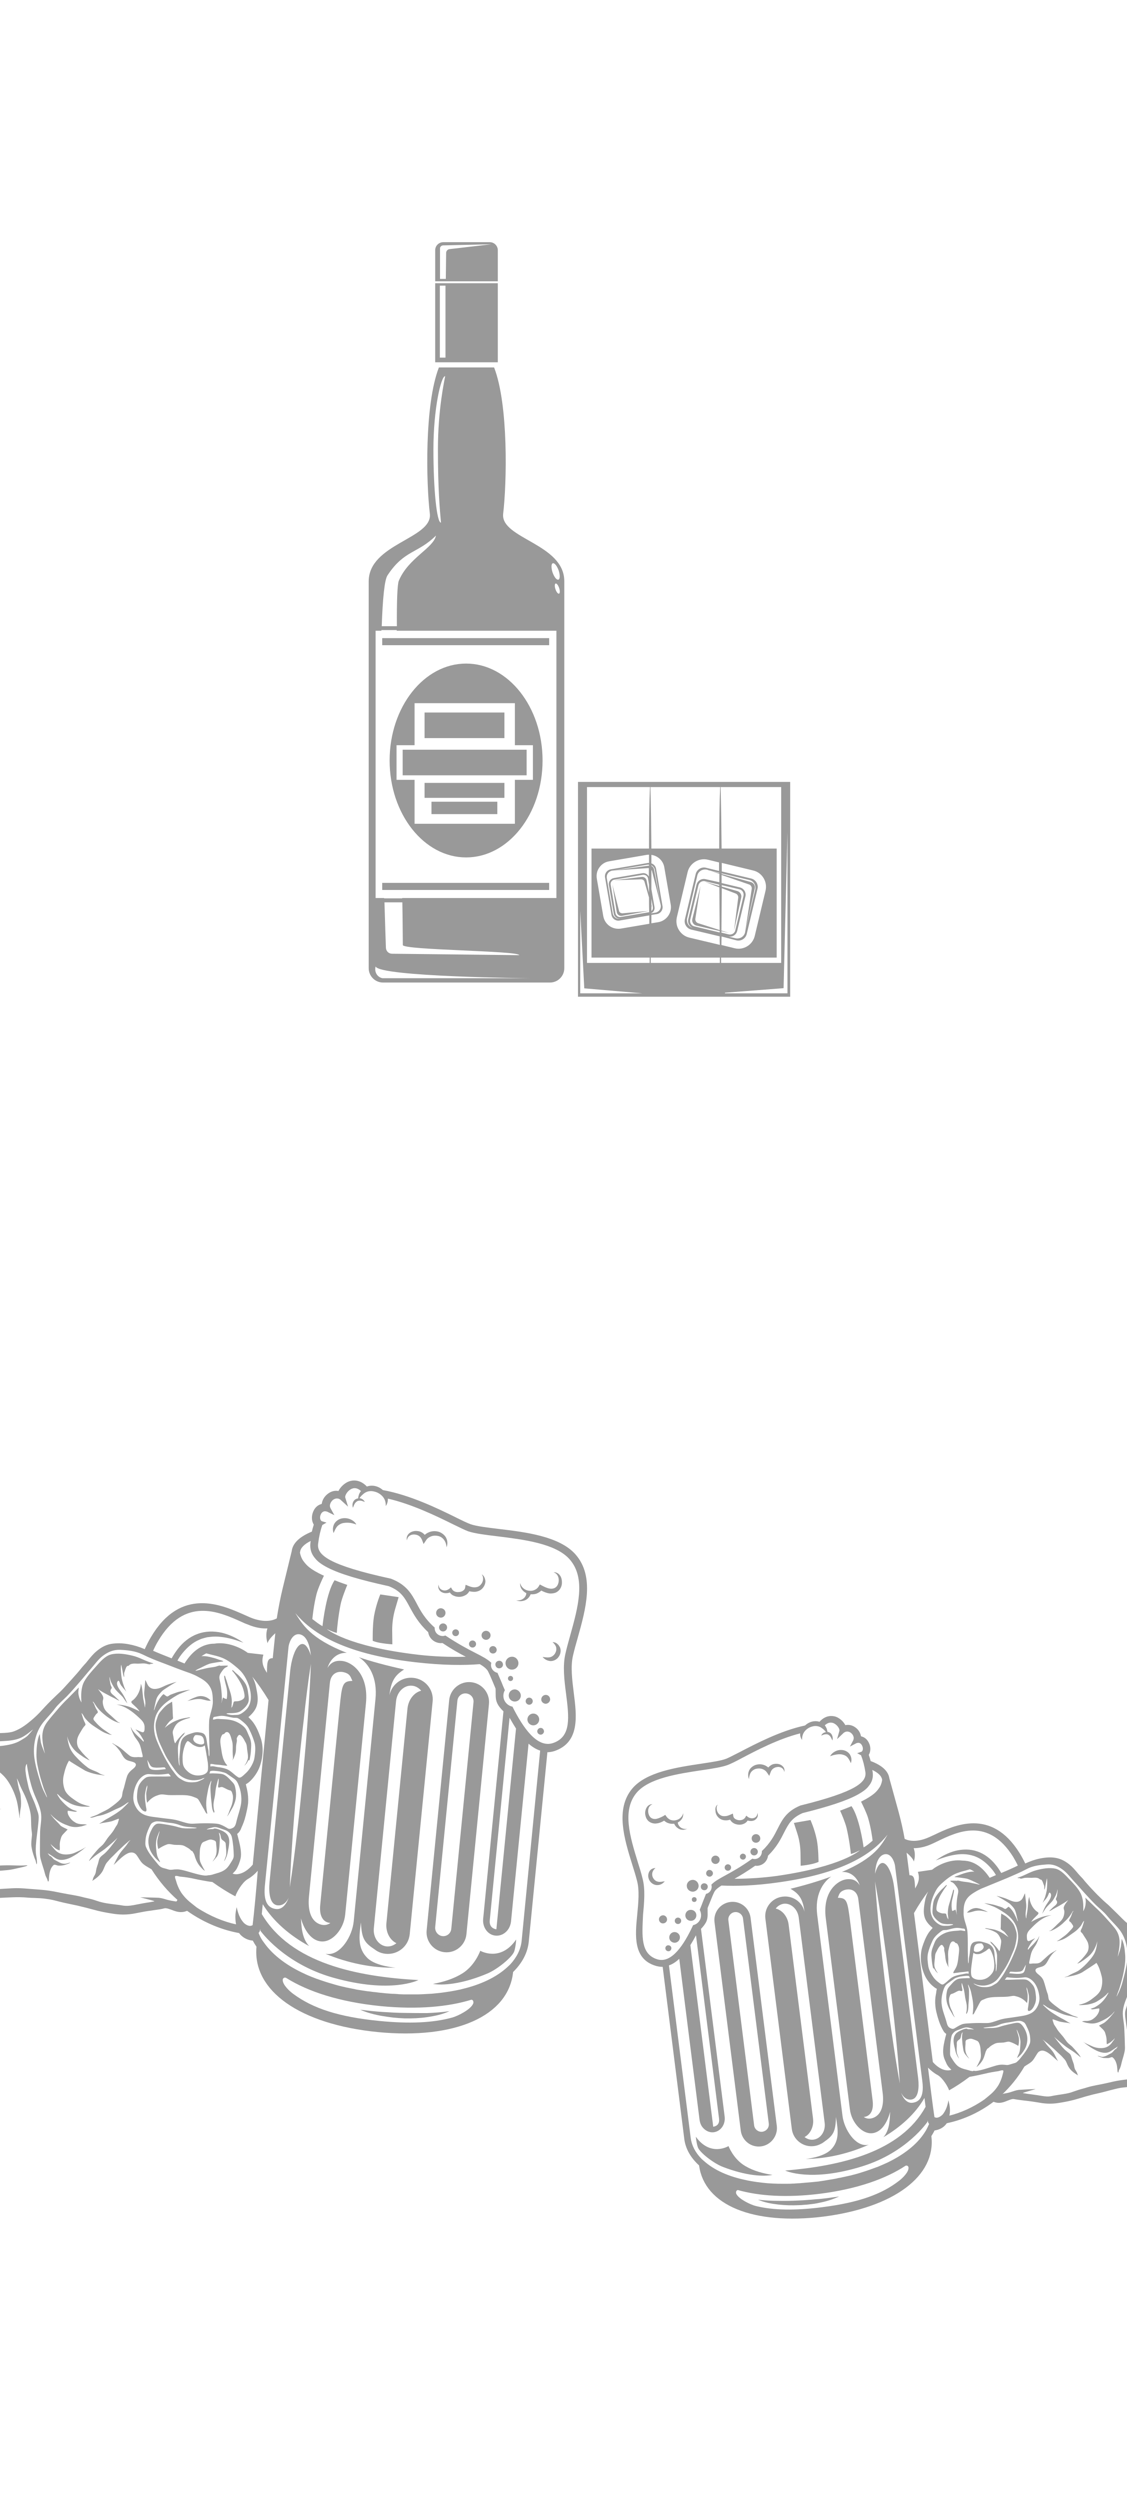 <?xml version="1.0" encoding="utf-8"?>
<!-- Generator: Adobe Illustrator 23.1.0, SVG Export Plug-In . SVG Version: 6.00 Build 0)  -->
<svg version="1.1" id="Слой_1" opacity="0.5" xmlns="http://www.w3.org/2000/svg" xmlns:xlink="http://www.w3.org/1999/xlink"
	 x="0px" y="0px" viewBox="0 0 700 1552.7" style="enable-background:new 0 0 700 1552.7;" xml:space="preserve">
<style type="text/css">
	.st0{fill:#333333;}
</style>
<g>
	<path class="st0" d="M298.3,1211.5c0,0-3.1,9-11,14c-5.6,3.5-12,5.4-18.4,6.6c6,1,17.8,0.3,33.9-6.5c6.2-2.6,15.8-10.4,16.7-14
		c1-3.6,1.1-7.1,1.1-7.1C310.8,1218.8,298.3,1211.5,298.3,1211.5z"/>
	<path class="st0" d="M276.1,1212.4c6.8,0.7,12.9-4.3,13.6-11.1l14-143c0.7-6.8-4.3-12.9-11.1-13.6l0,0c-6.8-0.7-12.9,4.3-13.6,11.1
		l-14,143C264.3,1205.6,269.3,1211.7,276.1,1212.4L276.1,1212.4z M270.3,1196.9l13.8-140.7c0.3-2.8,2.7-4.8,5.5-4.5s4.8,2.7,4.5,5.5
		l-13.8,140.7c-0.3,2.8-2.7,4.8-5.5,4.5C272.1,1202.1,270.1,1199.6,270.3,1196.9z"/>
	<path class="st0" d="M256.6,1042L256.6,1042c-7-0.7-13.3,4.1-14.7,10.8l0,0c1-10,4.5-13,9.1-16c-11.3-2.5-20.5-5-28.1-7.6
		c6,3.9,11.7,12.3,10.3,26.1l-13.5,137.9c-0.9,9.4-8.3,21.1-16.4,20.3c-0.4,0-0.7-0.1-1.1-0.1c13.9,5.8,29.2,8.9,43.6,8.6
		c0,0-12.2-0.8-17.5-5.9c-6.1-5.9-5.4-13.1-4.1-22.2c0.4,10.5,2.5,12.8,8.7,16.9c0.5,0.4,1,0.7,1.5,1l0,0l0,0
		c1.6,0.9,3.3,1.4,5.2,1.6l0,0c7.5,0.7,14.2-4.7,14.9-12.3l14.2-144.2C269.6,1049.4,264.1,1042.7,256.6,1042z M246.2,1206.8
		c-1.7,1.4-3.8,2.2-6.1,2c-4.9-0.5-8.5-5.6-7.9-11.4l13.8-140.9c0.6-5.8,5-10.1,10-9.6c2.2,0.2,4.2,1.4,5.6,3.1
		c-4.4,1.1-7.9,5.5-8.5,11L240,1194.4C239.5,1199.9,242.1,1204.8,246.2,1206.8z"/>
	<path class="st0" d="M251.4,1250.1c-2.3,0-4.6-0.1-6.9-0.2c-2.3-0.1-4.6-0.3-6.9-0.4c-4.6-0.3-9.2-0.8-13.9-1.4
		c4.3,1.9,9,3.1,13.6,3.9c2.3,0.4,4.7,0.7,7,1c1.2,0.1,2.4,0.2,3.5,0.3c1.2,0.1,2.4,0.1,3.5,0.2c4.7,0.1,9.5-0.1,14.2-0.8
		c4.7-0.7,9.4-1.7,13.7-3.7c-4.7,0.7-9.3,1-13.9,1.2C260.7,1250.2,256,1250.2,251.4,1250.1z"/>
	<path class="st0" d="M237.4,1020.5c3.2,0.5,6.3,0.7,6.3,0.7l-0.1-8.9c0-4.4,0.6-8.7,1.8-12.9l2.2-7.5l-11.4-1.7
		c0,0-2.6,6.1-3.9,13.5c-1,6.1-0.8,15.3-0.8,15.3S233.3,1019.9,237.4,1020.5z"/>
	<path class="st0" d="M356.4,1051.5c-1-8.1-2.1-16.5-0.5-23.3c0.8-3.5,1.8-7.1,2.9-10.9c5-17.9,10.7-38.2-1.3-51.9
		c-9.9-11.3-31-13.9-48-15.9c-7.2-0.9-13.4-1.6-17.2-2.9c-1.7-0.6-5.1-2.2-9.1-4.2c-11.1-5.5-28.6-14-45.4-17
		c-1.3-1.2-3-2.1-4.8-2.5c-1.7-0.4-3.5-0.3-5.1,0.3c-4.6-4.8-9.2-3.9-11.1-3.2c-2.5,0.9-5,3.1-6.4,5.6l-0.2,0.4l-0.4-0.1
		c-2.2-0.3-4.4,0.4-6.3,1.9c-1.9,1.5-3.2,3.5-3.6,5.8l-0.1,0.4l-0.3,0.1c-2.1,0.6-3.8,2.1-4.8,4.3c-1.3,2.8-1.3,5.9,0.1,8.3l0.1,0.2
		l-0.1,0.3c-0.4,1.3-0.8,2.6-1.1,4c-7.3,3-11.9,7-12.5,12.1l-5.6,23c-1.5,6.2-2.7,12.5-3.7,18.8c-1.6,0.9-7.2,3.3-16.7-0.7
		c-1.1-0.5-2.3-1-3.6-1.6c-13.8-6.1-39.3-17.6-57.9,14c-1.4,2.3-2.6,4.8-3.8,7.4c-3.5-1.5-6.8-2.5-10.2-3.1
		c-3.9-0.7-7.3-0.7-10.6-0.2c-4.1,0.7-7.2,2.9-9.4,4.8c-1.9,1.6-3.4,3.5-4.9,5.3c-0.7,0.9-1.4,1.8-2.2,2.6c-1.1,1.2-2.2,2.5-3.2,3.8
		c-1.1,1.3-2.2,2.6-3.4,3.9l-1.5,1.7c-1.7,1.9-3.5,3.8-5.2,5.7c-1.4,1.5-2.9,2.9-4.4,4.3c-1.1,1.1-2.3,2.2-3.4,3.3
		c-2.5,2.5-4.9,5.1-7,7.4c-2.3,2.4-4.7,4.5-7,6.3c-3,2.4-5.7,4-8.5,5.1c-2.5,1-5.6,1.1-8.5,1.2h-1.3c-1.2,0-2.4,0.1-3.6,0.2
		c-2.6,0.2-5.1,0.3-7.6,0.2c-2.6-0.1-5.3-0.2-7.9-0.2c-5.4-0.1-10.9-0.7-16.2-1.2l-1.5-0.2c-13.1-1.4-25.6-3.5-36.1-5.5
		c-2-0.4-3.9-0.7-5.9-1.1c-4.3-0.8-8.8-1.7-13.2-2.4c0,0,0,0-0.1,0c-0.3-0.3-0.7-0.5-1-0.6c-2-0.8-4.2,0.2-5,2.1l0,0
		c-7.3,18.1-8,81.5-5.6,107.7c0.5,5.2,1,8.7,1.7,10.5c0.1,0.4,0.3,0.7,0.6,1c0.7,0.8,1.6,1.2,2.6,1.3c0.5,0.1,1.1,0,1.6-0.2
		c0.3-0.1,0.5-0.2,0.8-0.4c1.2-0.1,2.5-0.2,3.7-0.4c0.7-0.1,1.4-0.2,2.1-0.2c1.2-0.1,2.3-0.2,3.5-0.3c3-0.3,6.1-0.6,9.2-0.8l3.1-0.2
		c4.1-0.2,8.4-0.5,12.6-0.9c2.5-0.2,5.1-0.6,7.5-0.9c3.3-0.4,6.7-0.9,10-1.1c3.2-0.2,6.4-0.6,9.5-1c1.9-0.2,3.8-0.5,5.8-0.6
		c14.9-1.5,27-2.4,38-2.8c3-0.1,6.2-0.1,9.4,0.2c1.3,0.1,2.7,0.2,4,0.2c2.7,0.1,5.2,0.2,7.7,0.6c2.5,0.3,5,0.9,7.6,1.6
		c1,0.2,1.9,0.5,2.9,0.7c2.1,0.5,4.3,0.9,6.5,1.4c1.5,0.3,3,0.6,4.4,1c2.1,0.5,4.2,1,6.3,1.6c1.5,0.4,3.1,0.8,4.6,1.2
		c3.8,0.9,7.6,1.5,10.4,1.9c4,0.5,7.9,0.4,11.7-0.3l2.6-0.5c2.5-0.5,5.1-1,7.7-1.3l2-0.3c1.4-0.2,2.8-0.4,4.1-0.6
		c0.4-0.1,0.9-0.2,1.4-0.3c0.7-0.2,1.5-0.4,2-0.3l0,0c1.1,0.1,2.3,0.6,3.5,1c2.1,0.8,4.4,1.7,7.1,1.3c0.9-0.1,1.7-0.4,2.5-0.7
		c11,7.8,22.6,12.1,32.3,13.8c0.6,0.8,1.2,1.5,2,2.1c1.7,1.4,4,2.4,6.5,2.6c0.7,1.3,1.5,2.6,2.3,3.8c-2.5,27.4,27,48.2,75.3,53
		c48.3,4.7,81.3-10,84.1-37.3c5.7-5.6,9-12,9.7-18.6l11.6-117.9c1.5,0,3.1-0.3,4.6-0.8C360.2,1081.9,358.2,1065.7,356.4,1051.5z
		 M129.3,1164.6c-0.6,0.2-1.3,0.2-2,0.2c-3.2-0.2-8.7-2-10.9-2.6c-1.7-0.5-3.6-1-5.3-1.2c-0.9-0.1-1.9,0-2.8,0
		c-0.8,0.1-2,0.3-2.7,0.2c-0.3,0-0.7-0.1-1-0.2c-0.1,0-0.2,0-0.3-0.1c-0.2,0-0.5-0.1-0.7-0.2c-0.1,0-0.3-0.1-0.4-0.1
		c-0.2-0.1-0.5-0.1-0.7-0.2c-0.1,0-0.3-0.1-0.4-0.1s-0.3-0.1-0.4-0.1c-0.2-0.1-0.4-0.1-0.5-0.2c0.1,0,0.1,0.1,0.2,0.1h-0.1
		c-0.8-0.3-1.5-0.6-2-1.1c0.1,0.1,0.2,0.1,0.3,0.2c-0.5-0.3-0.9-0.7-1.3-1.2c-0.2-0.2-0.4-0.4-0.5-0.6l0,0c-0.3-0.4-0.7-0.8-1-1.2
		c-2.3-2.8-4.7-5.7-6.1-9.1c-0.6-1.3-0.4-3.1-0.3-4.5c0.2-2.6,1.1-5.1,2.2-7.5c0.5-1,0.9-2.2,1.8-2.9c0.8-0.6,2-1,3-1.1
		c2.3,0,4.6,0.5,6.8,0.8c1.6,0.2,3.2,0.3,4.7,0.7c1.5,0.3,2.9,1,4.4,1.4s3.1,0.6,4.7,0.7c0.3,0,4.2,0.4,4.2,0.4
		c-0.4,0.6-2.9,0.3-3.5,0.4c-1.6,0-3.3,0.1-4.9-0.1c-2-0.2-3.9-1-5.9-1.4c-1.7-0.4-3.5-0.7-5.3-1c-1.5-0.2-4.3-0.9-5.7-0.1
		c-1.2,0.7-2.1,2-2.7,3.3c-2,3.7-2.6,7.2-1.5,11.2c0.6,2.3,2.1,4.5,3.6,6.3c0.3,0.4,3,3,3.1,2.8s-1.2-2.7-1.4-3.1
		c-0.3-0.7-0.5-1.5-0.6-2.2c-0.3-1.4-0.3-2.8-0.5-4.3c-0.1-1.1,0-2.2,0.1-3.3c0.2-1.4,0.5-2.7,1.1-4c0.1-0.2,0.9-2.3,0.9-2.3
		c0.3-0.1-0.2,1.3-0.2,1.4c-0.2,0.7-0.4,1.4-0.6,2.1c-0.2,0.9-0.5,1.9-0.5,2.9c0,1.5,0.2,3.2,0.6,4.6c1.8-1.2,3.6-2.2,5.6-2.9
		c1.3-0.4,2.9,0.1,4.3,0.3c2.1,0.2,4.4-0.2,6.3,0.7c0.9,0.5,1.9,1,2.8,1.6c0.4,0.3,0.8,0.6,1.1,1c0.4,0.4,0.7,0.5,1,0.6
		c0.2,0.1,0.7,1.1,0.9,1.4c0.4,0.6,0.5,1.2,0.7,1.8c0.4,1.3,0.9,2.7,1.6,3.9c0.6,1.1,1.4,2.2,2.3,3.1c0.2,0.2,1.9,2.2,2.4,1.9
		c-0.2,0.2-2.7-4.7-2.9-5.4c-0.4-1.4-0.4-2.3-0.4-3.7c0.1-2.4,0-4.3,0.8-6.5c0.6-1.8,1.2-2.1,2.9-2.7c1.4-0.6,2.7-1.3,4.2-0.8
		c0.7,0.2,1.7,0.4,2.1,1.1c0.3,0.5,0.2,1.6,0.3,2.1c0.2,1.7,0.4,3.5,0.1,5.2c-0.1,0.9-0.5,1.8-0.8,2.6c-0.1,0.2-1.5,2.5-1.6,2.4
		c0.2,0.3,2.7-3,2.9-3.2c0.7-1.2,0.9-2.4,1.1-3.7c0.3-1.9,0.4-3.9,0.5-5.8c0-1,0.1-2-0.1-3c-0.1-0.4-0.3-2-0.6-2.2
		c1.7,0.8,1,3.6,2.2,4.5c0.7,0.6,1.7,1,2.1,2c0.2,0.6,0.1,1.3,0.2,1.9c0.1,1.7,0.4,3.6,0.2,5.3c-0.1,0.8-0.4,1.5-0.7,2.3
		c-0.1,0.2-0.5,1.8-0.7,1.8c0.4,0,1.2-1.9,1.3-2.2c0.5-1,0.8-2,1-3.2c0.4-2.1,0.9-4.1,1-6.2c0.1-2.4-0.5-4.6-2.4-6.1
		c-1.1-0.9-2.4-1.4-3.7-1.9c-0.7-0.3-3-1.1-3.7-0.5c0,0.1,0.1,0.1,0.2,0.1c0,0-4.2,0.1-4.4,0.4c0.2-0.6,2-1,2.5-1.1
		c0.8-0.2,1.8-0.5,2.6-0.5c1.8,0,3.7,1,5.4,1.5c1.6,0.5,2.5,0.9,3.7,2.1c0.8,0.9,1.1,1.4,1.4,2.6c0.8,3.7,1.1,7.6,1.2,11.3
		c0,1.4-0.3,2.1-1.1,3.4c-1.1,1.8-2.3,3.9-3.9,5.2c-1.6,1.3-3.7,2.1-5.6,2.6c-1,0.3-2,0.6-3,0.9c-0.3,0.1-1.1,0.2-1.7,0.3
		C129.4,1164.6,129.4,1164.6,129.3,1164.6z M92.7,1101.8c2.7,0.2,5.1,0.4,7.8,0.2c1.2-0.1,2.4-0.2,3.5-0.4c0.7-0.1,0.6-0.2,1.1,0.3
		c0.4,0.4,0.7,0.9,1,1.3c-3.6,0.2-7.1,0-10.7,0.1c-1.6,0-3.7-0.1-5,0.8s-2.4,2-3.3,3.3c-1.3,1.7-1.7,4.2-1.9,6.3
		c-0.2,2.3-0.2,4.4,0.7,6.5c0.7,1.7,2.1,4.4,4.1,4.8c1.7,0.3,0.7-2.4,0.6-3.3c-0.3-2.1-0.6-4.1-0.6-6.2c0-1.2,0.2-2.4,0.5-3.6
		c0.2-0.9,0.4-2.4,1.1-3.2c0,0-0.2,0.5-0.1,0.6c0.1,1.2-0.7,3.2-0.7,4.8c0.1,1.8,0.1,3.8,0.6,5.5c1.7-2.1,3.8-3.8,6.4-4.6
		c0.8-0.3,1.8-0.6,2.7-0.6c1.3,0,2.7,0.3,4,0.4c3.9,0.2,7.9-0.2,11.9,0.2c1.3,0.2,2.4,0.4,3.7,0.9c1.1,0.5,2.4,0.7,3.1,1.7
		c0.8,1.2,1.5,2.5,2.2,3.8c0.5,0.9,1,1.7,1.5,2.6c0.3,0.5,1,2.4,1.8,2.4c0.1,0,0-0.7-0.1-1c-0.3-1.3-0.5-3.8-0.5-4.1
		c-0.1-2.1,0.1-4.2,0.5-6.3c0.4-1.9,0.6-3.9,1.2-5.7c0.1-0.5,1.3-3.4,1.3-3.4c0.3,0,0,1.5-0.1,1.6c-0.3,1-0.3,2-0.3,3
		c0,1.8,0.2,3.7,0.3,5.5c0.1,1.6,0.4,3.1,0.5,4.7c0,0.4,0.3,4.1,1.5,5.2v-0.5c0.1,0,0.1,0.1,0.2,0.1c0.1-0.3-0.3-1.5-0.4-1.9
		c-0.1-0.9-0.2-1.8-0.2-2.6c0-2.2,0.7-4.2,1-6.3c0.2-1.8,0.3-3.6,0.8-5.5c0.1-0.5,1.1-4.6,1.3-4.6c0.3,0,0,2.8,0,3
		c-0.1,0.6-0.5,2.2,0,2.5c0.4,0.2,1.3-0.3,1.8-0.3c0.4,0,0.6,0,1,0.2c1.3,0.5,2.6,1.4,3.9,1.8c0.5,0.2,0.7,0,1.1,0.4
		c0.6,0.6,0.8,1.6,1,2.3c0.4,1.5,0.2,3.1-0.1,4.7s-0.9,3.1-1.6,4.6c-0.2,0.5-1.2,3.8-1.9,4.3c0.9-0.4,2.3-3.5,2.8-4.2
		c0.8-1.3,1.5-2.7,2-4.2c1.3-3.3,1.1-7,0.2-10.4c-0.4-1.4-1.2-2.2-2.2-3.2c-1.3-1.4-2.7-3-4.5-3.9c-1.4-0.7-3.4-0.7-4.9-0.8
		c-1.4-0.1-2.8-0.1-4.2,0c0.4-0.9,0.1-1.5,1.1-1.6c1.2-0.2,2.4,0,3.6,0.1c1.1,0.1,2.2,0.3,3.2,0.6c0.4,0.1,0.8,0.2,1.2,0.3
		c1,0.3,1.6,0.7,1.6,0.7s4.4,3,4.8,3.3c1.4,1.1,2,2.2,2.6,3.8c1.4,3.5,2,7.4,1.6,11.1c-0.5,3.7-1.9,7.3-2.8,10.9
		c-0.4,1.6-0.7,3.6-2.2,4.5c-1.2,0.6-2.2,1-3.3,0.4c-1.5-0.9-3-1.8-4.7-2.4c-1.5-0.6-3.3-0.6-4.9-0.7c-3.4-0.1-6.8-0.1-10.2,0.1
		c-1.6,0.1-3.1,0.2-4.7-0.1c-2.1-0.4-4-1.1-6.1-1.7c-3.7-1.1-7.8-1.2-11.6-1.8c-3.9-0.6-8.3-0.6-11.7-3c-3-2.1-5-6.3-4.8-10
		c0.1-3,1-6.5,2.6-9.1C86.8,1104.2,89.8,1101.5,92.7,1101.8z M91.6,1092.9c-0.1,0.1,0.9,2,1,2.1c0.3,0.6,0.6,1.2,1,1.7
		c1,1.1,2.4,1,3.8,1.1c1.3,0,2.7-0.1,4-0.2c1.1-0.1,1.1,0.1,1.6,1.1c-2.6,0.2-5.4,0.8-8,0.4c-1.8-0.3-2.4-1-2.8-2.6
		C92,1095.4,91.5,1094,91.6,1092.9z M121.3,1084.3c0.9,0.4,1.9,0.7,2.9,0.7c0.6,0,1.2-0.1,1.8-0.3c0.3-0.1,0.8-0.6,1.2-0.7
		c0.1,0,1.8,9.9,1.9,10.8c0.1,1.6,0.3,3.5-0.1,5c-0.4,1.4-2.2,2.3-3.6,2.6c-3.4,0.7-6.5,0-9-2.4c-1.4-1.3-2.5-2.7-2.8-4.7
		c-0.2-1.4-0.2-2.9-0.2-4.3c0.1-2.4,0.6-4.7,1.4-6.9c0.3-0.8,0.6-1.6,1.2-2.3c0.5-0.6,0.4-0.6,1-0.4c0.7,0.3,1.3,1,1.9,1.4
		C119.6,1083.5,120.4,1083.9,121.3,1084.3z M120.1,1079.5c0.1-0.4,0.7-1.6,1.1-1.8c0.5-0.3,1.9-0.1,2.4,0c2.5,0.2,3.1,2.1,3.2,4.4
		c0,0.6,0,0.7-0.6,1c-0.9,0.5-2,0.3-2.9,0C121.8,1082.8,119.6,1081.3,120.1,1079.5z M124.2,1036c1.9-0.9,3.8-2,5.8-2.7
		c1-0.4,8.7-1.6,8.7-1.4c-0.1-0.6-2.1-1-2.5-1.1c-1.3-0.5-2.7-1-4.1-1.3c-2.2-0.6-4.7-1.2-7-0.9c1-0.7,2-1.3,3-1.8
		c1.2,0.3,2.3,0.6,3.5,0.9c1.8,0.4,3.7,0.9,5.4,1.5c4.1,1.4,7.3,4,10.6,6.8c1.8,1.6,3,2.9,4.3,5c1.1,1.8,2,3.8,2.7,5.8
		c1.5,4.7,2.1,10.1-1,14.2c-1.2,1.5-3.5,3.4-5.4,3.9c-1,0.2-2.3,0.1-3.3,0.2c-0.6,0-1.1,0-1.7-0.1c-0.3-0.1-2.4-0.4-2.5-0.7
		c-0.1-0.5,3.5-0.3,4-0.4c1.6-0.1,3.3-0.3,4.7-1.2c2.1-1.4,5-4.1,5.1-6.9c0.1-1.5-0.2-3.2-0.4-4.6c-0.2-1.6-0.5-3.2-1.2-4.7
		c-0.9-1.9-2.3-3.5-3.7-5c-0.8-0.9-1.7-1.7-2.7-2.5c-0.6-0.5-1.5-1.6-2.2-1.9c-0.1,0,0.1,0.6,0,0.6c0.1,0.2,0.4,0.6,0.6,0.7
		c0.6,0.8,1.3,1.6,1.9,2.5c2,2.9,3.9,6.1,4.7,9.7c0.2,1,0.6,2.5,0.3,3.5c-0.4,1.4-2.7,2.2-4,2.4c-0.6,0.1-1.7,0-2.3,0.2
		c-0.4,0.2-0.3,0.3-0.5,0.8c-0.2,0.6-0.3,1.3-0.5,1.9c-0.1,0.3-0.5,1.2-0.5,1.5c0-0.2,0.3-1.1,0.1-1.2l-0.3,1.1c-0.1,0,0-0.3,0-0.3
		c-0.2-0.7,0.2-2.4,0.2-3.5c0-2.2-0.4-4.4-1.1-6.5c-0.6-1.8-1.2-3.6-1.7-5.3c-0.3-1-0.6-2-1-2.9c-0.1-0.3-0.3-1.4-0.6-1.6
		c-0.7-0.5-0.1,2.1-0.1,2.4c0.3,1.4,0.6,2.7,1,4.1c0.7,2.5,0.8,5.4,0.3,8c-0.4-0.1-0.7-0.2-1.1-0.3c-0.1,0-1.1-0.7-1.2-0.7
		c-0.1,0-1,3.5-0.9,3.7c-0.1-0.6,0.2-1.6,0.2-2.2c0-1.2,0-2.4-0.1-3.6c-0.2-2.9-0.5-5.7-1.2-8.6c-0.5-2-0.3-3.1,0.9-4.9
		c0.6-0.9,1.3-1.9,2.1-2.6c0.4-0.3,0.8-0.5,1.2-0.7c0.2-0.1,0.4-0.1,0.6-0.3l0.2-0.6c-0.4,0-4,0-4.6,0.2c0.1-0.1,0.1-0.1,0.1-0.1
		c-0.8-0.4-2.3,0.4-3.2,0.6c-1.8,0.4-3.6,0.5-5.4,0.9c-1.4,0.3-2.8,0.7-4.2,1c-0.3,0.1-2.6,0.8-2.8,0.5
		C121.3,1037.4,124,1036,124.2,1036z M140.1,1095.1c-0.7-1.1-1.2-2.2-1.6-3.4c-0.6-2-0.9-4.1-1.2-6.2c-0.3-1.9-0.8-4.5-0.1-6.4
		c0.2-0.6,0.6-1.6,1.1-2c0.2-0.1,0.6-0.1,0.8-0.2c0.4-0.2,0.7-0.9,1.2-1.1c2.6-1,3.3,4,3.8,5.3c0.6,2,0.4,4.4,0.4,6.4
		c0,1.3,0.1,2.7,0.2,4c0,0.4,0,0.8-0.1,1.1c0,0.1-0.4,0.5-0.4,0.5c0,0.4,0.8-0.9,0.9-1c0.3-0.8,0.6-1.6,0.9-2.4
		c0.5-1.4,0.6-2.9,0.6-4.4c0-1.4,0.3-2.6,0.5-3.9c0.2-0.8-0.3-1.4,0.1-2.2c0.4-0.8,1.1-2.3,2.1-1.6c1.1,0.7,2.2,2.5,2.7,3.6
		c0.4,0.7,0.9,1.5,1.1,2.3c0.3,1.1,0.3,2.6,0.5,3.7c0.2,1.4,0.5,3,0.4,4.5c-0.1,0.7-0.3,1.4-0.6,2c-0.2,0.5-0.4,1-0.7,1.5
		c-0.2,0.3-0.8,1-0.8,1.4c0-0.1,1.2-1.4,1.3-1.5c0.3-0.5,1-2,1.5-2.2l0.1,0.6c0.3-0.6,0.5-1.8,0.6-2.5c0.2-1,0.3-2,0.4-3
		c0.1-1.8,0.3-3.4,0.2-5.2c-0.2-1.7-0.5-3-1.3-4.6c-1-2.1-1.5-4.3-3.3-5.9c-2.5-2.3-5.7-3.8-9.1-4.3c-1.8-0.3-3.6-0.3-5.4-0.4
		c-0.7-0.1-1.3-0.1-2.1-0.1c-0.4,0-2.3,0.6-2.5,0.4c-0.1-0.1,0.2-1.3,0.3-1.4c0.3-0.3,1.1-0.3,1.5-0.4c1.2-0.2,2.4-0.5,3.6-0.5
		c2.5,0,4.9,0.9,7.4,1.2c1,0.1,1.9-0.1,2.7,0.3c1.1,0.5,2.1,1.4,3.1,2.2c1.7,1.4,3.1,2.9,4,4.9c1.3,2.6,2.4,5.3,3.2,8.1
		c0.8,2.9,0.4,6.1,0,9c-0.3,2.7-2,5.8-3.6,7.9c-0.8,1.1-2,2.2-3,3.1c-0.9,0.8-2.3,2.2-3.5,1.5c-2.7-1.6-4.6-4.3-7.7-5.3
		c-1.7-0.6-3.5-0.9-5.3-1.1c-1.4-0.2-2.9-0.8-4.3-0.3c0-0.5-0.1-1,0-1.5c0.2-0.3,2.3,0.1,2.6,0.2c1.2,0.1,2.3,0.2,3.5,0.3
		c0.8,0.1,1.5,0.3,2.3,0.3c0.4,0,2,0.4,2.1,0C141.3,1096.6,140.3,1095.4,140.1,1095.1z M149.7,1151.6c0-3.5-1-7.2-1.8-10.4l-0.3-1.2
		c-0.1-0.4-0.2-0.7-0.3-1.1c0.5-0.3,1-0.8,1.5-1.5c0.4-0.6,0.8-1.3,1-1.9l0.1-0.3c1.1-2.4,2-4.7,2.6-7.3l0.1-0.3
		c0.6-2.5,1.2-5.1,1.5-7.7c0.2-2.9,0-5.6-0.7-8.8c-0.1-0.3-0.1-0.6-0.2-0.8c-0.1-0.6-0.3-1.2-0.4-1.8c0-0.1-0.1-0.3-0.1-0.4
		c0.2-0.1,0.4-0.2,0.5-0.3c1.1-0.6,2-1.5,2.7-2.2c2.1-2.1,4.1-5.1,5.2-7.9c2.4-6.2,2.7-13.1,0.7-18.7c-1-2.8-2.3-6.3-4.6-9.4
		c-0.9-1.2-1.9-2.2-2.9-3.2l0,0c2-1.7,4.3-4.1,5.2-7.1c1.1-3.6,0.4-7.4-0.3-10.8l-0.1-0.5c-0.4-2.3-1.2-4.5-2.4-6.7
		c3.4,4.1,6.7,8.9,10.1,14.5L157,1158c-2.5,3-6.1,5.9-10.4,6c-0.4,0-1.2-0.1-2.1-0.4c0.5-0.6,1.1-1.1,1.6-1.7c1-1.2,1.5-2.5,2-3.6
		c0.2-0.4,0.3-0.8,0.5-1.3C149.3,1155.1,149.7,1153.5,149.7,1151.6z M98.2,1019.2c16.4-27.8,37.7-18.3,51.7-12
		c1.3,0.6,2.6,1.2,3.8,1.6c4.9,2.1,9.1,2.7,12.4,2.5c-1,3-0.8,6.5,0.1,9.2c0.3-1.4,2-3.7,4.8-6.2l-1.6,15.5c-3.4,0-3.5,2.5-3.6,9.1
		c-1.8-2.8-3.8-6.1-2.2-11.3c0,0-6-0.7-9.7-1.1c-4-3-12.4-7.1-20.9-5.7c-1.2,0-2.4,0.1-3.6,0.4c-5.7,1.2-10.7,5.3-14.8,11.9l0,0
		l-4.4-1.8c1.1-1.9,1.8-3,3.2-4.7c2.9-3.5,6.3-6.6,10.5-8.3c1-0.5,2.1-0.8,3.2-1.1l1.6-0.4c0.5-0.1,1.1-0.1,1.7-0.2
		c2.3-0.3,4.6-0.3,6.9,0c4.7,0.5,9.3,1.9,13.9,3.6c-4-2.8-8.5-5-13.4-6.2c-4.9-1.1-10.3-1.1-15.2,0.8c-5,1.8-9.1,5.3-12.2,9.3
		c-1.4,1.9-2.7,3.8-3.8,5.8c-4.3-1.7-8.8-3.5-11.5-4.7C96.1,1023,97.1,1021,98.2,1019.2z M-94.1,1070.8c0.8,0.2,1.8,0.2,2.4,0.3
		c2.7,0.5,5.5,1.1,8.2,1.6c4,0.7,7.9,1.5,11.9,2.3c3.7,0.8,7.4,1.1,11.1,1.7c7.6,1.2,15.2,2.2,22.9,3.1c6.2,0.7,12.4,1.6,18.6,1.6
		c3.2,0,6.4,0.3,9.7,0.3c3.7,0,7.5-0.2,11.2-0.4c3.6-0.2,7.3-0.5,10.7-1.9c1.7-0.7,3.3-1.8,4.8-2.9c0.2-0.1,3-2.3,2.9-2.4
		c0.3,0.2-2.7,3.3-2.9,3.6c-1.4,1.4-3,2.2-4.6,3.2c-3.3,2-7.3,2.8-11.2,3.3c-4.2,0.5-8.4,0.3-12.6,0.1c-3.7-0.1-7.4-0.3-11.1-0.6
		c-5.1-0.4-10.2-1-15.2-1.7c-3.7-0.5-7.4-0.7-11-1.4c-2.9-0.5-7.8-1.2-10.7-1.5c-5-0.4-9.9-1.7-14.8-2.5c-4-0.7-8.1-1.3-12.1-1.9
		c-2.9-0.4-6.1-0.5-9-1.2C-94.7,1072.6-94.4,1071.7-94.1,1070.8z M109.3,1180.9c-1.9-0.3-3.8-0.6-5.6-1.1c-1.6-0.5-3.3-1-5-1.2
		c-0.9-0.1-11.6-0.3-11.6-0.3s8.9,2.3,8.8,2.4c-0.3,0.3-1.3,0.3-1.6,0.4c-1,0.2-1.9,0.4-2.9,0.5c-1.8,0.3-3.7,0.6-5.5,1
		c-2.1,0.4-4.3,0.9-6.5,1c-1.7,0.1-3.4-0.2-5.1-0.5c-3.7-0.5-7.5-0.8-11.1-1.7c-1.8-0.4-3.5-1.1-5.2-1.6c-2-0.6-4.1-1-6.2-1.5
		c-4.3-1.2-8.7-1.7-13.1-2.6c-3.4-0.7-6.9-1.4-10.3-1.8c-3.6-0.4-7.2-0.6-10.8-0.9c-3.4-0.3-6.7-0.5-10.1-0.3
		c-14.8,0.7-29.5,2.4-44.2,3.8c-12.4,1.2-24.8,1.8-37.2,3c-4.1,0.4-8.2,1-12.4,1c-1.7,0-3.4-0.1-5.1,0c-1.3,0.2-2.6,0.4-3.9,0.6
		c-0.5,0.1-1.8,0.1-2.9,0.3c-2.3-12.7-3-58.6,0.1-88.8c0.6,0.2,1.3,0.2,1.7,0.3c2,0.5,3.9,1.1,6,1.5c4.4,0.7,8.7,1.3,13.1,1.9
		c4.6,0.6,9.2,1.1,13.7,1.9c2.6,0.5,5.3,0.7,8,0.9c3.3,0.2,6.6,0.7,9.9,1.1c2.9,0.4,5.8,0.5,8.8,0.5c1.6,0,3.3,0,4.9,0
		c0.4,0,1.8,0.2,2.1-0.1c-0.1,0.1-2.7-0.6-2.9-0.6c-1.8-0.4-3.5-0.9-5.3-1.3c-4.1-1.1-8.3-2.1-12.4-3c-2.7-0.6-5.3-1.2-8-1.9
		c-1.5-0.4-3-0.8-4.6-1.3c-0.2,0-2.8-1-2.8-0.9c0.3-0.3,3.3,0.6,3.7,0.7c1.4,0.3,2.8,0.6,4.2,0.8c3.9,0.5,7.8,0.8,11.6,1.2
		c6.4,0.7,12.7,2.5,19.1,2.8c2.8,0.1,5.6,0.1,8.3,0c3.5-0.1,7.2-0.5,10.7-0.1c1.1,0.1,2.2,0.3,3.2,0.5c0.7,0.1,1.3,0.4,1.9,0.8
		c3,2.2,5.7,4.4,7.8,7.4c2.7,3.9,4.7,8.4,5.9,13c0.5,2.1,0.8,4.2,1.1,6.3c0.1,0.8,0.3,1.7,0.4,2.5c0.1,0.3,0.1,1.3,0.3,1.5
		c0.2,0.1,0-0.7,0-0.7c0-0.7,0-1.3,0.1-2c0.1-1.5,0.4-3,0.6-4.4c0.2-2.3,0-4.5-0.2-6.8c-0.1-1.7-0.9-3.2-1.2-4.9
		c-0.3-1.2-0.5-2.4-0.7-3.6c-0.1-0.3-0.5-1.9-0.3-2.2c-0.1,0.1,0.8,2,0.9,2.1c0.4,0.9,0.7,1.8,1.1,2.7c0.9,2.1,2,4.1,2.9,6.1
		c1.5,3.4,2.7,7,3.4,10.6c0.6,3.3,0.3,6.5,0.6,9.8c0.1,1.5,0.5,3,0.3,4.5c-0.2,2.1-0.5,4.2-0.3,6.3c0.3,2.4,1,4.7,1.8,7
		c0.2,0.7,0.5,1.3,0.8,2c0.1,0.2,0.5,2.3,0.6,2.3c0.4-0.2,0.3-1.8,0.2-2.2c0-1.1-0.2-2.1-0.4-3.2c-0.4-2.2-0.3-4.2-0.2-6.4
		c0.3-4.6,1.1-9.1,1.5-13.7c0.2-2.4,0.5-4.5-0.3-6.8c-0.8-2.2-1.4-4.4-2.3-6.5c-1.4-3.3-3-6.6-3.7-10.1c-0.5-2.3-1.1-4.7-1.4-7
		c-0.2-1.3-0.4-2.6-0.3-3.9c0-0.5,0.3-2.4,1-2.5c-0.4,0,1.2,7.9,1.4,8.6c0.8,3.1,1.5,6.1,2.7,9.1c1.5,4,3.6,7.8,4.4,12
		c0.9,4.2-0.3,8.4-0.4,12.7c-0.1,4.2-0.1,8.4-0.1,12.6c0,1.5,0.1,2.9,0.5,4.3c0.5,1.9,1.1,3.7,1.7,5.6c0.5,1.5,0.8,3,1.3,4.5
		c0.3,0.7,0.7,1.4,1,2.1c0.1,0.2,0.4,1.5,0.5,1.5c0.7,0.2,0.6-2.1,0.6-2.2c0.1-1.2,0.2-2.5,0.5-3.6s0.7-2.4,1.4-3.3
		c0.2-0.3,1-1.3,1.4-1.3c0.6-0.1,1.7,0.4,2.3,0.5c1.2,0.1,2.4,0,3.5-0.2c0.5-0.1,4.4-1.3,4-1.7c0,0-2.2,0.7-2.4,0.7
		c-0.7,0.1-1.3,0.1-2,0c-1.3-0.2-2.5-0.9-3.6-1.5c-0.7-0.4-1.4-0.7-2-1.1c-0.5-0.4-1.9-2.3-2.4-2.2c0.1,0.1,0.1,0.2,0,0.2
		c-0.1-0.1-1.5-1.8-1.5-1.8c0.1-0.2,4.4,2.7,4.8,3c2.1,1.3,4.1,1.3,6.5,0.7c2.5-0.6,4.9-2.1,7.1-3.5c1.1-0.8,2.2-1.6,3.3-2.4
		c0.4-0.3,1.9-1.7,2.1-1.7c-0.3,0-0.8,0.5-1,0.6c-0.5,0.3-1,0.5-1.4,0.8c-1.2,0.6-2.4,1.2-3.6,1.7c-1.6,0.8-2.9,1.2-4.6,1.4
		c-2.5,0.3-4.9,0.1-7.1-1.4c-1-0.7-1.9-1.7-2.7-2.7c-0.2-0.2-1.7-2-1.5-2.3c-0.1,0.2,2.5,2.4,2.8,2.6c0.8,0.6,1.7,1.1,2.7,1.4
		c0.3-1.2,0.1-2.4,0.1-3.6c0-1.5,0.4-3,0.9-4.5c0.3-1,1-1.8,1.7-2.5c0.2-0.2,2.3-2.4,2.3-2.4c-1.4-0.8-2.9-1.3-4.3-2.3
		C37,1133,36,1132,35,1131c-0.9-0.9-1.8-1.9-2.6-2.9c-0.3-0.3-1-1.5-1.3-1.6c0.7,0.4,1.4,1.4,2,1.9c0.8,0.7,1.7,1.4,2.6,2.1
		c2,1.4,4.1,2.4,6.4,3.2c1.6,0.7,3.3,1,5,1c1.3,0,2.5-0.3,3.7-0.5c0.3-0.1,3.1-1,3.2-0.9c-0.7-0.5-2.6-0.3-3.4-0.4
		c-1.4-0.1-2.7-0.3-3.9-1.1c-1.4-0.8-2.6-1.9-3.5-3.3c-0.7-1-1.5-2.7-1.1-3.9c0.1-0.2,4.3,0.6,4.8,0.6c0.1,0,1.1-0.4,1.1-0.3
		c-0.1-0.1-2.5-0.8-2.7-0.9c-1.5-0.7-2.8-1.5-4-2.6c-1.4-1.2-2.7-2.6-3.9-4c-0.1-0.2-2.2-3.2-1.9-3.3c0.3,0,1.5,1.3,1.7,1.5
		c0.7,0.6,1.4,1.2,2.1,1.7c1.3,1,2.8,1.8,4.2,2.6c1.9,1,4.1,1.6,6.2,1.9c1.1,0.2,2.2,0.2,3.3,0.2c0.6,0,2.4,0.2,2.8-0.2
		c0,0-1.9-0.5-2.1-0.5c-1-0.3-2.1-0.6-3.1-1c-1.5-0.6-2.9-1.5-4.2-2.4c-2.6-1.8-5.4-3.8-6.4-7c-0.9-2.8-1.1-5.6-0.4-8.5
		c0.7-3.1,1.6-6.3,3.3-9c-0.1,0.2,9.2,5.8,10.1,6.3c2.2,1,4.5,1.7,6.9,2.2c1.1,0.2,2.2,0.4,3.3,0.5c0.3,0,1.6,0.4,1.8,0.1
		c0,0.1-2-0.5-2.1-0.6c-0.7-0.2-1.6-0.9-2-1.1c-2.1-1.1-4.3-1.6-6.3-3c-2.3-1.7-4.6-3.8-6.6-5.9c-2-2-4-4.5-4.9-7.2
		c-0.7-2-1.1-4.3-1.4-6.4c1,3.6,3,7.4,5.9,9.8c1.2,1,2.5,1.9,3.8,2.8c0.8,0.6,2.3,1.4,3.2,1.9c0.4,0.2,0.8,0.4,1.2,0.4
		c-0.3,0-1.4-1.3-1.6-1.5c-0.7-0.6-1.3-1.2-1.9-1.9c-1.2-1.2-2.2-2.5-3.2-3.8c-1.5-1.9-1.6-5.1-0.7-7.3c0.6-1.5,1.5-2.8,2.3-4.2
		c0.4-0.6,0.7-1.2,1.1-1.7c0.3-0.5,1.1-1.1,1.3-1.7c0.1-0.6-0.8-2-1-2.6c-0.6-1.5-1-3-1.5-4.6c0.9,0.6,1.4,1.9,1.9,2.7
		c0.5,0.7,1.1,1.4,1.7,2c1.4,1.5,3,2.7,4.7,3.8c2,1.3,4,2.7,6.1,3.7c0.7,0.3,1.4,0.5,2.1,0.8c0.4,0.2,0.9,0.3,1.3,0.4
		c0.2,0.1,1,0.1,1.1,0.2c-0.3-0.3-1-0.5-1.4-0.8c-0.6-0.4-1.1-0.8-1.7-1.2c-1.3-0.9-2.6-1.7-3.8-2.8c-1.3-1.1-2.4-2.2-3.5-3.5
		c-1-1.1-1.5-1.6-0.6-2.9c0.4-0.5,0.7-1.1,1.1-1.6c0.3-0.4,0.9-0.7,1.1-1.1c0.3-0.6-0.7-1.9-1.1-2.6c-0.4-0.8-0.8-1.7-1.1-2.6
		c-0.1-0.4-0.9-1.3-0.9-1.6c0-0.3,0.6,0.5,0.6,0.4c0.4,0.5,0.7,1,1,1.5c0.5,0.7,1,1.5,1.6,2.2c1.3,1.6,2.9,3,4.5,4.3
		c1.6,1.3,3.4,2.5,5.3,3.5c0.8,0.4,1.6,0.7,2.4,1c0,0,1.8,0.6,1.4,0.1c0,0.1-0.6-0.1-0.6-0.1c-0.6-0.3-1.2-0.8-1.7-1.3
		c-1.1-1-2.2-2-3.3-3c-1.6-1.4-3.4-2.8-4.2-4.8c-0.4-1-0.8-2.5-0.8-3.7c0-1,0.6-2,0.3-2.9c-0.5-1.8-2.1-3.4-3.2-5
		c1.9,1.4,4,2.5,6.1,3.6c1.4,0.8,2.8,1.5,4.3,2.2c0.5,0.2,2.3,1.5,2.9,1.3c-0.2,0.1-2.8-2.5-3-2.7c-1.1-1-3-2.1-2.5-3.8
		c0.1-0.4,0.6-0.9,0.7-1.3c0.1-0.5-0.3-0.9-0.5-1.4c-0.3-0.8-0.5-1.8-0.6-2.7c-0.1-0.4-0.5-2.5-0.2-2.8c-0.1,0.1,0.5,2,0.5,2.1
		c0.3,1,0.8,2,1.3,2.9c0.7,1.2,1.3,2.3,2.2,3.3c1.3,1.5,2.9,2.8,4.2,4.3c0.3,0.4,2.5,3.8,2.8,3.8c-0.1,0-1.3-3.1-1.5-3.3
		c-0.5-1-1.1-2-1.7-2.9c-1.2-1.8-3.4-4.2-3.2-6.5c0.1-0.6,0.6-1.6,1.1-1.2c0.4,0.3,0.6,1.3,0.8,1.7c0.3,0.6,0.7,1.3,1.2,1.8
		c0.5,0.7,1,1.3,1.6,1.9c0.1,0.1,0.9,1.2,1.2,1.4c-0.5-0.4-1.7-3.6-1.8-4c-0.5-1.4-0.9-2.9-1.2-4.3c-0.2-0.9-1-8.4-0.2-8.5
		c-0.2,0,0.7,3.5,0.7,3.8c0.1,0.5,0.5,3.6,1,3.8c0.1,0,0-1.9,0-2c0-0.6,0.2-1.1,0.4-1.6c0.3-0.9,0.8-2.9,1.7-3.3
		c0.2-0.1,0.4,0.1,0.5,0c0.2-0.1,0.4-0.3,0.6-0.5c0.5-0.4,1-0.7,1.7-0.8c1.2-0.3,2.4-0.1,3.6-0.1c1.9,0,3.7-0.4,5.5,0.1
		c0.7,0.2,1.5,0.4,2.2,0.3c0.1,0,0.1-0.3,0.2-0.3c0.3-0.1,0.6,0.1,0.9,0c0.3,0,0.6-0.2,0.9-0.3c-4.6-1.1-8.6-3.8-13.2-4.8
		c-4.2-1-9-1.8-13.2-0.7c-3.8,1-6.9,4.8-9.4,7.6c-2.6,2.9-5.3,5.8-7.2,9.2c-2.1,3.9-2,8.7-1.7,13c-0.8-1.3-1.4-2.7-1.7-4.3
		c-0.2-0.9-0.3-1.8-0.2-2.7c0-0.2,0.3-2.3,0.2-2.3c0,0-6,6.1-6.6,6.7c-2.3,2.2-4.4,4.4-6.4,6.8c-2.3,2.7-4.6,5.3-6.7,8.1
		c-2.1,2.9-3,6-2.9,9.5c0.1,2.1,0.3,4.3,0.8,6.3c0.1,0.3,0.6,3.2,0.9,3.7c-0.3-0.3-1-2.3-1.1-2.5c-0.6-1.5-1.1-2.9-1.5-4.4
		c-0.1-0.5-0.8-5.2-0.6-5.2c-0.5,0-1.3,3.4-1.4,3.9c-0.4,2-0.6,4.1-0.7,6.2c-0.2,3.3,0,6.5,0.7,9.7c0.7,3.4,1.5,6.8,2.6,10.2
		c0.6,2,1.2,3.9,2,5.8c0.1,0.2,1.4,3.4,1.2,3.5c-0.1,0-1-1.8-1-1.9c-0.4-0.8-0.8-1.6-1.2-2.4c-0.9-2-1.6-4.1-2.2-6.2
		c-1.4-4.5-2.7-9-3.4-13.7c-1.1-7.8,0.5-16.3,5.5-22.5c2.3-2.9,5-5.5,7.2-8.5c2.1-2.8,4.8-5,7.3-7.5c2.8-2.9,5.4-5.9,8-8.9
		c2.3-2.6,4.4-5.3,6.7-7.9c2.5-2.8,4.7-6.1,7.7-8.4c3.3-2.5,6.6-3.9,10.7-3.8c4.7,0.2,9.5,0.7,13.9,2.8c4.4,2.2,9,4,13.6,5.7
		c5.4,2.1,10.8,4.2,16.3,6.1c1.5,0.6,3,1.2,4.4,2c2.9,1.5,5.9,3.3,7.6,6.2c1.8,2.9,1.8,5.9,1.9,9.2c0.1,4.3-2.1,8.1-2.3,12.4
		c-0.3,5.8,0.2,11.8,0.2,17.7c0,0.9,0,1.8,0,2.7l-0.1,1.4c-0.6-0.5-0.4-2.8-0.5-3.5c-0.3-1.3-0.6-2.8-0.8-4.2
		c-0.3-1.8-0.4-4.2-1.5-5.7c-0.9-1.3-2.6-1.4-4.1-1.6c-1.9-0.2-3.6,0.5-5.4,1.1c-1.9,0.6-3.7,1.7-4.7,3.5c-0.9,1.7-1,3.7-1.1,5.6
		c0,0.5-0.6,6.1-0.5,6.1c0-0.1-0.1-0.1-0.1-0.2c0.1,0,0.2,4.6,0.3,4.6c-0.9,0.1-1.1-9.4-1.1-10.5c0-1.7,0.4-3.4,1-5
		c0.6-1.7,1.8-2.8,3-4.1c0,0-0.1,0-0.2,0c0-0.1,0.7-0.9,0.7-0.9c-1,0.1-2.6,2.1-3.2,2.7c-0.7,0.7-1.3,1.5-1.9,2.3
		c-0.1,0.1-1.1,1.7-1.1,1.7c-0.7-1-0.9-2.9-1.1-4.2c-0.3-1.5-0.7-2.7-0.1-4.1c0.7-1.7,1.6-3.5,3.1-4.6c1.7-1.2,3.9-2,5.9-2.6
		c0.1,0,1.5-0.3,1.5-0.5c-0.1-0.4-1.9,0.1-2.1,0.1c-1.5,0.2-2.9,0.5-4.3,0.9c-1.7,0.6-3.4,1.3-5,2.2c-0.8,0.5-1.6,1-2.4,1.6
		c-0.3,0.2-1.9,1.4-1.9,1.6c0-0.4,1.2-1.8,1.4-2.2c0.5-0.7,1-1.3,1.6-1.9c0.5-0.5,1.7-1.1,2-1.7c0.2-0.4,0-0.9,0-1.3
		c-0.2-3.1-0.2-6.1-0.5-9.2c-1.3,0.8-2.7,1.5-3.8,2.5c-1.4,1.2-2.6,2.7-3.8,4.1c-1.2,1.5-1.7,3.7-2.3,5.5c-0.7,2.3-0.3,5,0.2,7.3
		c0.5,2.5,1.3,4.9,2.4,7.2c1,2.2,2,4.4,3.1,6.6s2.5,4.2,3.9,6.3c1.5,2.1,2.8,4.3,4.8,6c2.2,1.9,5.2,3.1,8.1,3.3
		c1.6,0.1,3.3-0.1,4.9-0.5c0.8-0.2,1.5-0.7,2.3-0.9c0,0.1,0,0.1,0,0.2c0.2,0,0.3-0.3,0.5-0.4c0.2,0-0.5,0.5-0.6,0.6
		c-0.4,0.3-0.9,0.6-1.4,0.8c-0.8,0.4-1.6,0.8-2.5,1.1c-1.2,0.3-2.6,0.4-3.9,0.4s-2.6-0.2-3.8-0.6c-0.9-0.3-2.9-1.5-3-1.6
		c-1.6-0.8-3.1-2.9-4.2-4.4c-0.7-0.9-1.4-1.8-2-2.8c-3.4-5.4-6.1-10.8-8.5-16.7c-1.8-4.6-2.2-9.2-0.9-14c1.2-4.3,4.4-7.8,8-10.4
		c2.3-1.6,4.6-3.2,7.1-4.4c0.4-0.2,6.5-2.7,6.5-2.5c0-0.4-6.5,1.1-7,1.2c-1.2,0.3-2.3,0.8-3.5,1.2c-0.5,0.2-1,0.4-1.6,0.6
		c-0.5,0.2-1,0.7-1.5,0.9c-0.6,0.2-0.3,0.3-1,0c-0.6-0.3-0.9-0.7-1.4-1c-0.6-0.3-0.3-0.4-0.9,0.1c-0.4,0.3-0.7,0.8-1.1,1.2
		c-0.8,1-1.5,2.1-2.1,3.2c-0.6,1.2-1.2,2.5-1.6,3.7c0,0.1-0.6,1.6-0.6,1.6c-0.2-0.3,0.1-1.3,0.2-1.5c0.1-0.8,0.3-1.7,0.5-2.5
		c0.2-1.1,0.5-2.3,0.9-3.4c0.7-1.8,2.1-3.2,3.4-4.6c0.7-0.8,8.8-5.9,9-5.6c-0.2-0.3-5,1.4-5.5,1.6c-2,0.7-3.8,1.9-5.9,2.4
		c-2,0.5-3.9,0.5-5.5-0.9c-0.8-0.7-1.2-1.6-1.6-2.5c-0.1-0.2-0.8-1.8-1-1.8c0.1,0-0.6,7.1-0.6,7.4c-0.1,1.5,0.1,3,0.4,4.4
		c0.2,0.9,0.3,1.8,0.3,2.7c0,0.3-0.3,2.4-0.2,2.5c-0.3-0.3-0.3-1.5-0.4-1.9c-0.2-0.8-0.4-1.6-0.5-2.4c-0.3-1.1-0.4-2.3-0.5-3.5
		c-0.3-2.3-0.3-4.8-1.2-6.9c-0.2,3.6-1.8,7.5-4.6,9.9c-0.5,0.5-1.5,0.8-1.3,1.6c0.1,0.6,1.2,1.4,1.6,1.8c0.8,0.8,1.7,1.5,2.4,2.4
		c0.3,0.3,1,1.2,1.1,1.6c0-0.3-2.8-1.5-3.2-1.7c-1.3-0.6-2.7-1.2-4.1-1.6c-2.2-0.6-4.6-1.1-7-1.1c5.4,0.9,9.8,4.3,13.7,7.9
		c2,1.9,3.8,3.4,3.7,6.4c0,1.1,0.1,3.1-1.4,2.9c-0.5-0.1-4.1-1.7-4.1-1.8c-0.1,0.3,1.4,1.6,1.7,1.9c0.8,0.9,1.5,1.9,2.1,3
		c0.2,0.4,1.4,2.1,1.2,2.5c-0.2,0.5-0.5-0.1-0.9-0.5c-1.4-1.5-2.9-2.7-4.3-4.2c-0.7-0.7-1.3-1.5-1.9-2.3c-0.2-0.3-0.7-1.6-1.1-1.8
		c0.1,0,0.6,1.8,0.7,2c0.4,1,0.9,2.1,1.4,3.1c0.9,1.8,2.4,3.2,3.3,5.1c0.9,1.8,1.2,3.8,1.7,5.8c0.1,0.4,0.7,2.3,0.3,2.6
		c-0.3,0.2-2.1,0-2.5,0c-1.8,0.1-3.8,0.3-5.4-0.8c-0.7-0.5-1.5-1.2-2.2-1.8c-1.4-1.2-2.7-2.4-4.2-3.5c-1-0.7-2.2-1.3-3.1-1.8
		c0,0-1.4-0.9-1.4-0.8c0,0.3,1.8,1.4,2,1.7c0.9,0.9,1.7,1.9,2.5,2.9c1.2,1.6,1.9,3.6,3.3,5c1.6,1.6,3.5,1.5,5.5,2.3
		c2.3,0.9,1.4,2.7-0.1,3.9c-1.8,1.5-3.4,2.8-4.1,5.2c-0.7,2.2-1.2,4.5-1.8,6.7c-0.4,1.3-0.9,2.5-1,3.8c-0.2,1.4-0.2,2-1.1,3.2
		c-1.8,2.1-4.2,3.8-6.4,5.4c-2,1.5-4.3,2.4-6.6,3.6c-1,0.6-2.1,1.1-3.2,1.5c-0.2,0.1-2.8,0.9-2.7,1c0.7,0.6,3.5-0.6,4.3-0.8
		c1.8-0.3,3.6-0.7,5.3-1.4c2.8-1,5.4-2.6,8.2-3.7c1.2-0.5,2.2-1.1,3.3-1.8c0.4-0.2,2.4-1.9,2.8-1.7c0.2,0.1-3.8,3.9-4,4.1
		c-1.8,1.5-3.7,2.8-5.7,4c-1.5,0.9-3,1.8-4.5,2.6c-0.7,0.3-3.9,2.7-4.1,2.5c0.2,0.2,1.4-0.2,1.7-0.3c0.8-0.1,1.7-0.3,2.5-0.4
		c1.2-0.2,2.3-0.4,3.5-0.7c0.5-0.1,4.3-1.7,4.5-1.6c0.2,0.2-0.5,2.3-0.6,2.6c-0.3,1.2-1.1,1.9-1.9,3.4c-0.9,1.7-2.2,3.3-3.5,4.8
		s-2.2,3.2-3.4,4.7c-0.9,1.2-2.3,2.1-3.3,3.2c-0.7,0.7-6.3,7.1-5.7,7.6c-0.1-0.1,3.9-3.5,4.2-3.6c1.8-1.4,3.7-2.5,5.5-3.9
		c0.8-0.6,8.3-6.9,7.9-7.2c0.3,0.2-5.1,7-5.6,7.5c-0.9,1-1.8,2-2.9,2.9c-0.9,0.7-2,1.5-2.6,2.5c-0.6,1.1-0.7,2.5-1.1,3.6
		c-0.3,1.1-0.8,2.2-1,3.4c-0.2,1.2-0.3,2.3-0.9,3.4c-0.4,0.6-0.7,1.2-1,1.9c-0.1,0.3-0.4,1.7-0.7,1.9c2.6-1.7,5-3.5,6.6-6.3
		c0.9-1.7,1.4-3.7,2.6-5.2c1-1.1,1.9-2.3,3-3.3c1.8-1.7,3.5-3.6,5.4-5.3c1.4-1.3,2.7-2.6,4.2-3.8c0.5-0.4,1.6-1.6,2.2-1.5
		c-0.6-0.1-2.4,2.8-2.7,3.2c-1.2,1.6-2.6,3-3.8,4.7c-0.9,1.3-1.7,2.7-2.4,4.1c-0.4,0.7-0.7,1.4-1.1,2.2c-0.1,0.3-0.6,0.9-0.5,1.2
		c0-0.2,1.2-1.2,1.4-1.4c0.7-0.7,1.4-1.4,2.2-2.1c1.6-1.5,3.4-3,5.5-3.9c1.1-0.4,2.4-0.5,3.5,0c1.2,0.6,1.7,1.5,2.5,2.7
		c1,1.6,2,3.3,3.5,4.4c1.5,1.2,3.2,2,4.8,3c4.8,7.6,10.3,13.9,16.1,19C109.7,1181,109.5,1180.9,109.3,1180.9z M156.9,1195.6
		c-0.6,0.3-1.3,0.6-2.2,0.4c-1.1-0.2-2.4-0.9-3.4-2c-1.1-1.2-2-2.7-2.7-4.3c-0.7-1.7-1.2-3.5-1.6-5.3c-0.4,1.9-0.8,3.8-0.8,5.8
		c0,1.6,0.1,3.2,0.4,4.9c-7.5-1.6-16-5-24.3-10.4c-3.5-2.8-6-4.4-9-8.3c-1.7-2.2-3.2-5.5-3.9-8.2c-0.2-0.7-1-2.5-0.6-3
		c0.4-0.6,2.7,0.3,3.4,0.3c2.7,0.2,6.3,0.8,8.9,1.4c0.8,0.2,8.3,1.7,10.8,1.9c4.9,3.5,9.8,6.6,14.3,8.9c0.5-2,3.9-8.3,7.5-10.6
		c2.5-1.4,4.7-3.3,6.4-5.3C159.3,1172.2,157.8,1188.4,156.9,1195.6z M186.4,963.9c0.2-2.5,2.5-4.9,6.6-6.9c-0.1,0.4-0.1,0.8-0.2,1.2
		c-0.4,3.7,0.5,6.9,3.1,9.8c1.4,1.8,4,3.7,7.5,5.5c7.7,4,19.9,7.6,38.1,11.6c7.6,3,9.9,7.2,13,13c2.4,4.4,5.3,9.8,11.4,15.5l0.1,0.1
		v0.2c0.6,3.5,3.5,6.1,7,6.5c0.5,0.1,1.1,0.1,1.6,0h0.2l0.2,0.1c5.7,3.8,10.4,6.4,14.3,8.4c-10.2,0.3-20.4-0.2-29.2-1.2
		c-45.1-5.2-57.1-16-57.1-16s3.8,1.9,6.2,2.4c0.1-2.5,0.9-10.5,2.4-17.9c0.8-3.7,3-9.2,4.1-11.9c-2.9-1-5.6-2-7.9-2.9
		c-5,7.6-7.1,25-7.5,28.5c-2.1-1.1-4.2-2.8-6.3-4.4c0.2-2,0.9-8.7,2.6-15.5c1-3.8,3.7-9.6,4.6-11.4c-9.2-4.2-11-6.9-12.5-8.8
		c-1.9-2.3-2.4-5.6-2.4-5.6l0,0L186.4,963.9z M179.2,1022.9c0.2-2.2,2.1-8.2,6.4-8c6.4,0.6,7.2,11.2,7.5,13.3
		c-4.5-14.5-11.4-5.1-12.9,9.9L167.4,1169c-0.6,6.6,0.2,13.8,5,14.3c4.9,0.5,6.9-4.8,6.9-4.8s-2.2,7.6-7.7,7.1
		c-3.8-0.4-8.2-2.7-7.1-14.3L179.2,1022.9z M193.1,1033.3c-0.4,11.6-1.2,23.2-2,34.8c-0.8,11.6-1.9,23.2-2.9,34.7l-1.7,17.3
		c-0.6,5.8-1.2,11.6-1.9,17.3c-1.3,11.5-2.8,23.1-4.6,34.6c0.4-11.6,1.2-23.2,2-34.8c0.4-5.8,0.9-11.6,1.4-17.4l1.6-17.4
		c1.1-11.6,2.3-23.1,3.7-34.7C189.9,1056.3,191.3,1044.8,193.1,1033.3z M293.9,1244.3c-1.4,3.6-9.4,7.7-13.1,8.7
		c-12,3.3-26.7,3.9-45.1,2.1c-25.4-2.5-41.3-7.8-53.4-16.7c-2.4-1.7-6.8-5.8-6.7-8.8c0,0,0,0,0-0.1c0.1-1.1,1.3-1.7,2.2-1.1
		c13.4,8.4,32.9,14.9,58.8,17.5c23.1,2.2,41.9,0.4,56.2-4C293.9,1241.9,294.3,1243.4,293.9,1244.3z M324,1205.3
		c-0.5,5.2-3,10.3-7.2,14.8l-1.6,1.5c-6.8,6.3-16.6,11-28.7,13.8c-0.1,0-0.2,0.1-0.3,0.1c-2.3,0.5-4.8,1-7.3,1.4c-0.1,0-0.1,0-0.2,0
		c-0.8,0.1-1.7,0.3-2.6,0.4l0,0c-2.6,0.4-5.3,0.6-8.1,0.9c-0.1,0-0.2,0-0.3,0c-1.8,0.1-3.6,0.2-5.4,0.3h-0.1c-0.8,0-1.7,0.1-2.5,0.1
		c-0.4,0-0.8,0-1.1,0c-1.2,0-2.4,0-3.6,0c-0.7,0-1.3,0-2,0c-0.6,0-1.3,0-1.9,0c-0.9,0-1.8-0.1-2.7-0.1c-0.4,0-0.8,0-1.3-0.1
		c-1.3-0.1-2.7-0.2-4-0.2c-0.4,0-0.8-0.1-1.2-0.1c-1.4-0.1-2.9-0.2-4.4-0.4c-1.5-0.1-2.9-0.3-4.4-0.5c-0.4,0-0.8-0.1-1.2-0.1
		c-1.4-0.2-2.7-0.4-4-0.5c-0.4-0.1-0.8-0.1-1.3-0.2c-0.9-0.1-1.8-0.3-2.6-0.4c-0.6-0.1-1.3-0.2-1.9-0.3c-0.7-0.1-1.3-0.2-1.9-0.4
		c-1.2-0.2-2.4-0.5-3.6-0.7c-0.4-0.1-0.7-0.2-1.1-0.2c-0.8-0.2-1.7-0.4-2.5-0.6c0,0,0,0-0.1,0c-1.8-0.4-3.6-0.9-5.3-1.4
		c-0.1,0-0.2-0.1-0.3-0.1c-3.6-1-7-2.1-10.3-3.3h-0.1c-2.4-0.9-4.7-1.8-6.9-2.8c-0.1,0-0.2-0.1-0.2-0.1c-11.3-5.1-20-11.6-25.5-19.2
		l-1.3-1.8c-1-1.5-1.8-3.1-2.4-4.7c0.4-0.4,0.7-0.8,0.8-1.4c0.1-0.3,0.1-0.7,0.2-1.1c0.1,0.7,0.1,1.1,0.1,1.1s14.4,20.5,45.2,29.2
		c36.1,10.2,53,1.5,53,1.5c-38.1-2.1-79.3-10.4-97.3-41c0.2-1.9,0.4-4,0.6-6.1c6.5,10.6,16.7,19.4,28.8,26
		c-4.9-5.3-4.7-13.3-5.1-17.2c1.4,5,5.2,13.6,12.5,14.3c7,0.7,14.1-7.6,15-16.6l12.9-131.3c1.8-18.4-8.8-25.7-14.9-26.3
		c-3.9-0.4-6.9,0.8-9,4.4c1.8-5.8,6.3-9.7,12-9.4c-23-9-27.7-18-32-24.7c9.3,11,27.5,25.1,74.4,30.5c17.5,2,30.4,2,40.2,1.2
		c1.9,1.1,3.4,2.2,4.5,3.5c0.8,0.9,2.3,4.5,4.4,9.5c0.3,0.7,0.6,1.4,0.9,2.2c0.2,3.3-0.3,6.2,1,9c0.8,1.8,2.3,3.6,3.9,5.1
		l-12.6,128.9c-0.5,5.3,2.9,10,7.7,10.4l0,0c3.3,0.3,6.4-1.5,8.1-4.3c0.8-1.3,1.3-2.8,1.5-4.4l10.9-110.5c2.3,2,4.7,3.5,7.2,4.3
		L324,1205.3z M205.2,1194.2c0,0-2.6,2.4-6.9,0.7c-5.3-2.2-7.2-8.8-6.4-17l13-132.8c0.6-5.8,4.9-7.9,9.6-6.3c3.2,1.1,3.3,3,4.4,5.1
		c-6.2,0.2-6.5,2-8,17l-12,122.1C197.8,1194.5,205.2,1194.2,205.2,1194.2z M304.2,1192.6l12.3-125.8c1.3,2.3,2.6,4.5,4,6.7
		l-12.2,124.7C305.5,1197.7,303.9,1195.9,304.2,1192.6z M343.5,1082.5c-9.9,3.3-18.6-9.5-25.2-22.6c-3.5-0.7-6-3.9-5.6-7.5
		c0.1-1,0.4-1.9,0.9-2.7c-0.8-1.8-1.5-3.4-2.1-5c-0.9-2.2-1.8-4.1-2.5-5.8c-2.5-0.5-4.3-2.8-4-5.4c0-0.3,0.1-0.5,0.2-0.8
		c-2.4-2.3-5.5-3.9-10-6.2c-4.7-2.4-10.6-5.5-18.6-10.8c-0.7,0.3-1.4,0.4-2.2,0.3c-2.7-0.3-4.6-2.6-4.4-5.2c-6-5.3-8.8-10.4-11.2-15
		c-3.2-6-6.3-11.6-15.8-15.3c-0.1,0-0.2-0.1-0.3-0.1c-38.6-8.4-46-14.7-45.1-21.7c0.5-4.3,1.4-8.2,2.6-11.6l2.6-1.5l-3-0.9l-0.1-0.1
		c-1-0.7-1.2-2.6-0.4-4.2c0.4-0.9,1.5-2.3,3.5-1.7c0.1,0,0.1,0,0.2,0l4.7,2.3l-2.5-4.5c0-0.1,0-0.2-0.1-0.3
		c-0.6-1.4,0.2-3.4,1.7-4.7c0.7-0.5,2.6-1.7,4.7-0.1c0,0,0.1,0,0.1,0.1l4.6,4.2l-1.8-5.8v-0.1c-0.1-1.3,1.6-4.3,4.3-5.3
		c2.1-0.8,4,0.1,5.5,1.5c-0.6,0.7-1,1.5-1.3,2.3c-0.2,0.7-0.4,1.5-0.5,2.3c-0.4,0-0.8,0.1-1.2,0.3c-1.1,0.5-1.8,1.5-2.1,2.5
		s-0.2,2.1,0.1,3c0.4-0.9,0.7-1.8,1.1-2.5c0.4-0.7,1-1.2,1.6-1.6c0.6-0.3,1.4-0.4,2.2-0.3c0.8,0.1,1.6,0.4,2.5,0.8
		c-0.4-0.9-1.2-1.7-2.2-2.1c-0.3-0.1-0.7-0.2-1.1-0.3c0.3-0.5,0.7-0.9,1.1-1.4c0.8-0.8,1.6-1.5,2.4-2c1.7-1,3.7-1.2,5.6-0.7
		c1.9,0.4,3.7,1.4,5.1,2.9c1.4,1.5,2.2,3.5,2.1,6.1c0.8-1,1.2-2.3,1.3-3.7c0-0.3,0-0.6,0-0.9c14.9,3.4,30.3,10.9,40.4,15.9
		c4.4,2.1,7.5,3.7,9.5,4.4c4.2,1.4,10.6,2.2,18.1,3.1c16.1,2,36.2,4.4,44.9,14.3c10.3,11.7,5.2,29.9,0.3,47.5
		c-1.1,3.9-2.1,7.5-2.9,11.1c-1.8,7.6-0.7,16.5,0.4,25C353.4,1066.3,355,1078.6,343.5,1082.5z"/>
	<path class="st0" d="M299.2,977.7c0.9,1.2,1,2.7,0.7,4s-1.1,2.4-2,3.1c-1,0.8-2.1,1-3.3,1c-1.2,0-2.5-0.4-3.7-0.9l-1.7-0.7
		l-0.3,1.8c-0.1,0.7-0.5,1.3-1.2,1.8c-0.6,0.5-1.5,0.8-2.4,0.9c-0.9,0.1-1.8,0.1-2.6-0.2c-0.8-0.3-1.5-0.8-1.9-1.5l-0.7-1.2
		l-0.9,0.8c-0.5,0.4-1.2,0.8-1.9,1c-0.7,0.2-1.5,0.2-2.2,0s-1.4-0.6-1.9-1.2c-0.5-0.6-0.7-1.5-0.8-2.3c-0.2,0.8-0.3,1.8,0.1,2.7
		s1.1,1.7,2.1,2.1c0.9,0.5,2,0.6,3,0.5c0.6,0,1.2-0.2,1.8-0.4c0.6,0.9,1.4,1.6,2.4,2c1.3,0.6,2.7,0.8,4,0.7s2.7-0.6,3.9-1.4
		c0.7-0.5,1.4-1.3,1.8-2.1c1.1,0.3,2.2,0.4,3.4,0.4c1.7-0.1,3.5-0.8,4.7-2.1s1.9-2.9,1.9-4.6C301.3,980.2,300.6,978.5,299.2,977.7z"
		/>
	<path class="st0" d="M336.2,987.8c1.5,0.8,3.2,1.5,5,1.8c1.2,0.1,2.4,0,3.6-0.4s2.3-1.3,3-2.3s1.1-2.2,1.2-3.3s0-2.3-0.3-3.4
		c-0.3-1.1-1-2.1-1.8-2.8c-0.9-0.7-2-1.1-3-0.9c2,0.6,2.9,2.4,3.1,4.1c0.2,1.7-0.3,3.6-1.3,4.7c-1,1.1-2.4,1.5-4.1,1.3
		c-1.6-0.2-3.3-1-5-1.9l-1.3-0.7l-0.7,1.2c-0.6,1-1.4,1.7-2.5,2.2c-1,0.5-2.2,0.7-3.5,0.5c-1.2-0.1-2.4-0.6-3.4-1.4
		c-1-0.8-1.8-2-2.1-3.4c-0.2,1.4,0.2,3,1.2,4.2c0.7,0.9,1.6,1.6,2.6,2.1c0,0.5-0.1,1-0.3,1.4c-0.3,0.7-0.7,1.3-1.3,1.8
		c-0.6,0.5-1.3,0.9-2.1,1.1c-0.8,0.2-1.7,0.3-2.6,0.2c0.8,0.3,1.7,0.5,2.7,0.5c0.9,0,1.9-0.2,2.9-0.6c0.9-0.4,1.8-1.1,2.4-1.9
		c0.4-0.5,0.8-1.2,1-1.8c1.1,0.1,2.3,0,3.4-0.3C334.3,989.3,335.4,988.6,336.2,987.8z"/>
	<path class="st0" d="M346.9,1021.6c-0.4-0.3-0.7-0.7-1.1-1c-0.4-0.2-0.8-0.5-1.3-0.6s-0.9-0.2-1.3-0.2c1.3,1.2,2.2,2.5,2.3,3.7
		c0.2,1.3-0.2,2.5-0.9,3.6c-0.7,1-1.7,1.8-3,2.1c-1.3,0.3-2.9,0.1-4.6-0.2c1.1,1.4,2.8,2.4,4.8,2.6c2,0.1,4.2-1,5.3-2.8
		c1.2-1.7,1.5-4.1,0.6-6C347.4,1022.5,347.2,1022,346.9,1021.6z"/>
	<path class="st0" d="M339.2,1052.6c-1.5-0.1-2.8,1-3,2.5s1,2.8,2.5,3c1.5,0.1,2.8-1,3-2.5C341.8,1054.1,340.7,1052.7,339.2,1052.6z
		"/>
	<path class="st0" d="M322,1033.3c0.2-2.2-1.4-4.2-3.6-4.4c-2.2-0.2-4.2,1.4-4.4,3.6s1.4,4.2,3.6,4.4
		C319.8,1037.1,321.8,1035.5,322,1033.3z"/>
	<circle class="st0" cx="328.7" cy="1056.5" r="2.2"/>
	<path class="st0" d="M331.6,1064.2c-2-0.2-3.8,1.3-4,3.3s1.3,3.8,3.3,4s3.8-1.3,4-3.3S333.6,1064.4,331.6,1064.2z"/>
	<path class="st0" d="M336,1073.1c-1.1-0.1-2.1,0.7-2.3,1.9c-0.1,1.1,0.7,2.1,1.9,2.3c1.1,0.1,2.1-0.7,2.3-1.9
		C337.9,1074.2,337.1,1073.2,336,1073.1z"/>
	<circle class="st0" cx="317.1" cy="1042.4" r="1.6"/>
	<path class="st0" d="M310.3,1031.4c-1.3-0.1-2.5,0.8-2.6,2.1c-0.1,1.3,0.8,2.5,2.1,2.6c1.3,0.1,2.5-0.8,2.6-2.1
		C312.5,1032.7,311.6,1031.5,310.3,1031.4z"/>
	<path class="st0" d="M306.4,1022.3c-1.3-0.1-2.4,0.8-2.5,2.1s0.8,2.4,2.1,2.5c1.3,0.1,2.4-0.8,2.5-2.1
		C308.6,1023.6,307.7,1022.4,306.4,1022.3z"/>
	<circle class="st0" cx="301.9" cy="1015.6" r="2.8"/>
	<circle class="st0" cx="293.5" cy="1021" r="2.2"/>
	<path class="st0" d="M283.2,1011.9c-1.1-0.1-2.2,0.7-2.3,1.9c-0.1,1.1,0.7,2.2,1.9,2.3s2.2-0.7,2.3-1.9
		C285.2,1013,284.4,1012,283.2,1011.9z"/>
	<circle class="st0" cx="275.2" cy="1010.7" r="2.5"/>
	<path class="st0" d="M276.7,1002c0.2-1.6-1-3-2.6-3.2s-3,1-3.2,2.6s1,3,2.6,3.2S276.5,1003.6,276.7,1002z"/>
	<path class="st0" d="M320.1,1049.2c-2.1-0.2-3.9,1.3-4.1,3.4s1.3,3.9,3.4,4.1s3.9-1.3,4.1-3.4
		C323.6,1051.3,322.1,1049.5,320.1,1049.2z"/>
	<path class="st0" d="M277.4,960.9c0.6-1.6,0.7-3.6-0.1-5.4c-0.7-1.8-2.4-3.2-4.2-4c-1.9-0.7-3.9-0.8-5.9-0.2
		c-1.2,0.4-2.4,1-3.4,1.9c-0.5-0.6-1.1-1.1-1.8-1.5c-1.3-0.8-2.9-1-4.4-0.9c-1.4,0.2-2.9,0.8-3.9,1.9c-1,1.1-1.4,2.7-0.9,3.9
		c0.1-1.3,0.8-2.3,1.7-2.9c0.9-0.6,2-0.8,3.1-0.7s2,0.4,2.8,1s1.3,1.4,1.7,2.3l1,2.6l1.6-2.4c0.7-1.1,1.8-1.9,3.2-2.4
		c1.3-0.5,2.8-0.5,4.2-0.2c1.4,0.3,2.7,1.1,3.6,2.3C276.8,957.6,277.2,959.2,277.4,960.9z"/>
	<path class="st0" d="M217.5,943.5c-1.7-0.7-3.7-0.9-5.6-0.4c-1.9,0.5-3.7,1.9-4.5,3.7s-0.8,3.7-0.2,5.3c0.7-1.6,1.3-3,2.2-4.1
		c0.9-1,2-1.6,3.2-2c1.3-0.3,2.7-0.4,4.1-0.3c1.5,0.1,3,0.5,4.6,1.1C220.7,945.4,219.2,944.2,217.5,943.5z"/>
	<path class="st0" d="M144,1059.4c0.1-0.2,0.1-0.3,0-0.5C143.9,1059,143.9,1059.6,144,1059.4z"/>
	<path class="st0" d="M144.1,1058.7C144.2,1058.5,144.1,1058.5,144.1,1058.7L144.1,1058.7z"/>
	<path class="st0" d="M27.3,1087.2c0.1-0.1,0-0.2-0.1-0.2C27.2,1087,27.3,1087.3,27.3,1087.2z"/>
	<path class="st0" d="M9,1158.5c-3.3-0.1-6.4-0.1-9.7,0.1c-4,0.2-7.9,0.6-11.8,1.4c-3.7,0.7-7.3,1.3-11,1.6
		c-1.6,0.1-3.2,0.1-4.8,0.1c-0.8,0-1.6,0.1-2.4,0.1c-0.2,0-1.3-0.1-1.5,0.1l0.2,0.1c4.1,1.2,8,1.2,12.2,1.1
		c3.9-0.1,7.7-0.1,11.6-0.6c4.3-0.6,8.6-0.6,12.9-1.1c2.1-0.2,4.3-0.7,6.4-1.2c0.5-0.1,5.9-1.2,5.9-1.7c-0.1-0.1-0.2-0.1-0.3-0.1
		C14.5,1158.6,11.5,1158.6,9,1158.5z"/>
	<path class="st0" d="M26.9,1085.7C26.9,1085.5,26.9,1085.6,26.9,1085.7L26.9,1085.7z"/>
	<path class="st0" d="M116.3,1056.4c2.8-0.6,5.5-1.5,8.4-1.2c2.1,0.3,4,1.2,6.2,1c-1.6-2-4.6-3.2-7.2-2.8c-1.3,0.2-2.5,0.7-3.7,1.2
		c-0.7,0.3-1.4,0.6-2.1,1C117.6,1055.7,116.7,1056.3,116.3,1056.4L116.3,1056.4z"/>
	<path class="st0" d="M-21.4,1127.4c3.7-0.6,7.3-1.7,11-2.3c2.1-0.3,4.1-0.7,6.2-1c1.1-0.2,2.1-0.3,3.2-0.4c0.6-0.1,1.3,0,1.9-0.2
		c-0.8,0.1-2.2-0.1-2.9-0.2c-1.6,0-3.2-0.1-4.7-0.1c-2.5,0-5,0-7.5,0c-6.9-0.2-13.8,0.8-20.7,1.3c-6.2,0.4-12.5,0.3-18.7,0.9
		c-6.4,0.6-12.7,1.1-19.1,1.5c-3.9,0.2-7.9,0.5-11.8,0.5c-1.8,0-3.5,0.1-5.3,0.2c-1,0-1.9,0.1-2.9,0.1c-0.4,0-2-0.2-2.2,0.1
		c0,0,1,0.3,1.1,0.3c1.6,0.4,3.3,0.2,4.9,0.4c0.7,0.1,1.3,0.2,2,0.3c3.8,0.4,7.7,0.6,11.5,0.8c3.9,0.3,7.9,0.5,11.8,0.3
		c3.2-0.2,6.3-0.6,9.4-1c5.7-0.7,11.6-0.2,17.3-0.2C-31.7,1128.8-26.5,1128.2-21.4,1127.4z"/>
	<path class="st0" d="M-7.8,1140.1L-7.8,1140.1C-7.9,1140-7.9,1140-7.8,1140.1z"/>
	<path class="st0" d="M-79.1,1120.7c3.4-0.3,6.8,0.3,10.2,0.6c4.9,0.3,9.8,0.4,14.6,0.5c5.4,0.1,10.8,0,16.1-0.5
		c2.2-0.2,4.4-0.5,6.6-0.7c0.3,0,3.6-0.3,3.6-0.5c0,0.3-6.7-0.2-7.1-0.2c-4-0.3-8.1-0.6-12.2-0.6c-4.4,0-8.7,0.5-13.1,0.6
		c-4.1,0.1-8.3,0.3-12.4,0.4c-1.8,0-3.6,0-5.4,0.1c-0.3,0-1.8,0.5-1.8,0.5C-79.7,1120.8-79.3,1120.7-79.1,1120.7z"/>
	<path class="st0" d="M-13.6,1142.5c2-0.3,3.9-0.9,5.9-1.1c1.2-0.1,2.3-0.2,3.5-0.4c0.4-0.1,2.5-0.3,2.6-0.7c0,0.1-5.2,0.2-6.1-0.2
		l0.1,0.1c-0.2,0.2-2.6-0.2-3.1-0.2c-1,0-2,0-3,0c-1.5,0.1-3,0.2-4.6,0c-2.5-0.3-5.2-0.7-7.7-0.6c-5.4,0.3-10.9,0.8-16.3,1
		c-0.9,0-10.8,0.6-10.8,0.5c0,0.1,1.5,0.1,1.5,0.1c3,0.1,6,0.5,9,0.8c3.3,0.3,6.6,0.3,9.9,0.3c3.9,0.1,7.8,0.4,11.8,0.7
		C-18.5,1143-16.2,1142.9-13.6,1142.5z"/>
</g>
<g>
	<path class="st0" d="M452.5,1332.8c0,0,3,8.1,10.4,12.4c5.2,3.1,11.1,4.6,16.9,5.5c-5.5,1.1-16.1,0.7-30.9-5
		c-5.7-2.2-14.6-9.1-15.5-12.3c-1-3.2-1.2-6.4-1.2-6.4C441.3,1339.7,452.5,1332.8,452.5,1332.8z"/>
	<path class="st0" d="M472.7,1333c-6.2,0.8-11.8-3.6-12.6-9.8l-16.3-129.4c-0.8-6.2,3.6-11.8,9.8-12.6l0,0
		c6.2-0.8,11.8,3.6,12.6,9.8l16.3,129.4C483.2,1326.5,478.8,1332.2,472.7,1333L472.7,1333z M477.5,1318.8l-16-127.3
		c-0.3-2.5-2.6-4.3-5.1-4s-4.3,2.6-4,5.1l16,127.3c0.3,2.5,2.6,4.3,5.1,4C476.1,1323.5,477.8,1321.3,477.5,1318.8z"/>
	<path class="st0" d="M486.1,1177.9L486.1,1177.9c6.3-0.8,12.2,3.3,13.6,9.4l0,0c-1.1-9.1-4.4-11.7-8.7-14.3
		c10.2-2.5,18.5-5.1,25.3-7.6c-5.3,3.7-10.3,11.5-8.7,23.9l15.7,124.8c1.1,8.5,8,19,15.4,18c0.3,0,0.7-0.1,1-0.2
		c-12.5,5.6-26.3,8.8-39.3,8.9c0,0,11-1,15.7-5.8c5.4-5.5,4.5-12,3.1-20.3c-0.1,9.5-1.9,11.7-7.5,15.6c-0.4,0.3-0.9,0.7-1.4,0.9l0,0
		l0,0c-1.4,0.8-3,1.4-4.7,1.6l0,0c-6.8,0.9-13-4-13.8-10.7l-16.4-130.5C474.5,1184.9,479.3,1178.7,486.1,1177.9z M499.7,1327.2
		c1.6,1.2,3.5,1.9,5.6,1.6c4.5-0.6,7.6-5.3,6.9-10.5l-16.1-127.5c-0.7-5.2-4.8-9-9.3-8.5c-2,0.3-3.8,1.4-5,3c4,0.9,7.3,4.8,8,9.7
		l15.2,120.8C505.6,1320.7,503.3,1325.3,499.7,1327.2z"/>
	<path class="st0" d="M496,1366.6c2.1-0.1,4.2-0.2,6.3-0.4c2.1-0.1,4.2-0.4,6.3-0.5c4.2-0.4,8.4-1,12.6-1.6c-3.9,1.8-8,3.1-12.2,3.9
		c-2.1,0.5-4.2,0.8-6.4,1c-1.1,0.2-2.1,0.2-3.2,0.3c-1.1,0.1-2.1,0.2-3.2,0.2c-4.3,0.2-8.6,0.1-12.9-0.4s-8.6-1.3-12.5-3
		c4.3,0.5,8.4,0.7,12.7,0.7C487.6,1366.9,491.8,1366.8,496,1366.6z"/>
	<path class="st0" d="M503,1157.9c-2.9,0.6-5.7,0.8-5.7,0.8l-0.1-8.1c-0.1-4-0.7-7.9-1.9-11.7l-2.2-6.8l10.3-1.8
		c0,0,2.5,5.4,3.9,12.2c1.1,5.5,1.1,13.8,1.1,13.8S506.7,1157.2,503,1157.9z"/>
	<path class="st0" d="M395.8,1189c0.7-7.4,1.5-15.1-0.2-21.2c-0.8-3.1-1.8-6.4-2.9-9.8c-5-16.1-10.6-34.4-0.1-47.1
		c8.7-10.5,27.8-13.3,43.1-15.6c6.5-1,12.2-1.8,15.5-3.1c1.5-0.6,4.5-2.2,8.1-4c10-5.2,25.6-13.4,40.7-16.6c1.2-1.1,2.7-2,4.3-2.4
		c1.5-0.4,3.1-0.4,4.7,0.1c4-4.5,8.3-3.7,10-3.2c2.3,0.8,4.6,2.7,5.9,5l0.2,0.3l0.4-0.1c2-0.3,4,0.2,5.8,1.5s3,3.1,3.4,5.2l0.1,0.3
		l0.3,0.1c1.9,0.5,3.5,1.8,4.5,3.8c1.3,2.5,1.3,5.4,0.1,7.5l-0.1,0.2l0.1,0.2c0.4,1.2,0.8,2.4,1.1,3.6c6.7,2.5,10.9,6,11.6,10.7
		l5.7,20.7c1.5,5.6,2.8,11.2,3.8,16.9c1.5,0.8,6.6,2.8,15.1-1c1-0.4,2.1-1,3.3-1.5c12.3-5.9,35.3-16.9,52.9,11.2
		c1.3,2.1,2.5,4.3,3.6,6.6c3.1-1.4,6.1-2.5,9.2-3.1c3.5-0.7,6.6-0.9,9.6-0.4c3.7,0.6,6.6,2.5,8.6,4.1c1.8,1.4,3.2,3.1,4.6,4.7
		c0.7,0.8,1.3,1.6,2,2.3c1.1,1.1,2.1,2.2,3,3.4c1,1.2,2.1,2.3,3.1,3.5l1.4,1.5c1.6,1.7,3.2,3.4,4.9,5c1.3,1.3,2.7,2.6,4.1,3.8
		c1.1,0.9,2.1,1.9,3.1,2.9c2.3,2.2,4.6,4.5,6.6,6.5c2.1,2.2,4.4,3.9,6.5,5.5c2.7,2.1,5.2,3.5,7.9,4.4c2.3,0.8,5.1,0.8,7.8,0.8h1.2
		c1.1,0,2.2,0,3.3,0.1c2.4,0.1,4.6,0.1,6.9,0c2.4-0.1,4.8-0.3,7.2-0.4c4.9-0.2,9.9-0.9,14.7-1.5l1.4-0.2c11.8-1.6,23.1-3.8,32.6-5.9
		c1.8-0.4,3.5-0.8,5.3-1.1c3.9-0.8,7.9-1.7,11.9-2.5c0,0,0,0,0.1,0c0.3-0.2,0.6-0.5,0.9-0.6c1.8-0.8,3.8,0,4.6,1.8l0,0
		c7.1,16.2,9.3,73.8,7.8,97.6c-0.3,4.7-0.7,7.9-1.3,9.6c-0.1,0.3-0.3,0.7-0.5,0.9c-0.6,0.7-1.4,1.2-2.3,1.3c-0.5,0.1-1,0-1.5-0.1
		c-0.3-0.1-0.5-0.2-0.7-0.3c-1.1,0-2.3-0.1-3.3-0.2c-0.7-0.1-1.3-0.1-1.9-0.2c-1.1-0.1-2.1-0.1-3.2-0.2c-2.7-0.2-5.6-0.4-8.3-0.5
		l-2.8-0.1c-3.7-0.1-7.6-0.2-11.4-0.5c-2.3-0.2-4.6-0.4-6.9-0.6c-3-0.3-6.1-0.6-9.1-0.8c-2.9-0.1-5.8-0.4-8.6-0.6
		c-1.8-0.2-3.5-0.3-5.3-0.4c-13.6-1-24.6-1.5-34.6-1.6c-2.7,0-5.6,0.1-8.5,0.4c-1.2,0.1-2.4,0.2-3.7,0.3c-2.4,0.2-4.7,0.4-7,0.7
		c-2.3,0.4-4.5,1-6.9,1.6c-0.9,0.2-1.7,0.5-2.6,0.7c-1.9,0.5-3.9,1-5.8,1.4c-1.3,0.3-2.7,0.6-4,1c-1.9,0.5-3.8,1-5.6,1.6
		c-1.4,0.4-2.8,0.8-4.2,1.2c-3.4,0.9-6.8,1.5-9.4,1.9c-3.6,0.6-7.1,0.6-10.6,0.1l-2.4-0.4c-2.3-0.4-4.7-0.7-7-1l-1.8-0.2
		c-1.3-0.2-2.5-0.3-3.8-0.5c-0.4-0.1-0.8-0.1-1.3-0.2c-0.7-0.1-1.4-0.3-1.8-0.2l0,0c-1,0.1-2.1,0.6-3.2,1c-1.9,0.8-4,1.6-6.4,1.3
		c-0.8-0.1-1.5-0.3-2.3-0.6c-9.8,7.4-20.2,11.5-29,13.3c-0.5,0.7-1.1,1.4-1.8,2c-1.5,1.3-3.6,2.2-5.8,2.5c-0.6,1.2-1.3,2.4-2,3.5
		c3,24.8-23.3,44.4-67,50c-43.7,5.4-74-7-77.3-31.8c-5.4-4.9-8.5-10.6-9.2-16.6l-13.4-106.7c-1.4,0-2.8-0.2-4.2-0.6
		C393.1,1216.7,394.5,1202,395.8,1189z M604.7,1286c0.6,0.1,1.2,0.2,1.8,0.1c2.9-0.3,7.9-2,9.8-2.6c1.6-0.5,3.2-1,4.8-1.2
		c0.8-0.1,1.7-0.1,2.6,0c0.7,0,1.8,0.3,2.4,0.1c0.3,0,0.6-0.1,0.9-0.2c0.1,0,0.2,0,0.3-0.1c0.2,0,0.4-0.1,0.7-0.2
		c0.1,0,0.2-0.1,0.4-0.1c0.2-0.1,0.4-0.1,0.6-0.2c0.1,0,0.3-0.1,0.4-0.1c0.1,0,0.2-0.1,0.3-0.1c0.2-0.1,0.3-0.1,0.5-0.2l-0.1,0.1
		h0.1c0.8-0.3,1.3-0.6,1.8-1.1c-0.1,0-0.2,0.1-0.3,0.2c0.4-0.3,0.8-0.7,1.2-1.1c0.2-0.2,0.3-0.4,0.5-0.6l0,0
		c0.3-0.4,0.6-0.7,0.9-1.1c2.1-2.6,4.1-5.3,5.3-8.4c0.5-1.2,0.3-2.8,0.2-4.1c-0.2-2.4-1.1-4.6-2.2-6.7c-0.4-0.9-0.9-2-1.7-2.5
		s-1.9-0.9-2.7-0.9c-2,0-4.1,0.6-6.1,0.9c-1.4,0.2-2.9,0.4-4.3,0.8c-1.4,0.3-2.6,1-4,1.4s-2.8,0.6-4.2,0.7c-0.3,0-3.8,0.5-3.8,0.5
		c0.4,0.5,2.6,0.2,3.2,0.2c1.5,0,3,0,4.4-0.2c1.8-0.2,3.5-1,5.3-1.4c1.6-0.4,3.2-0.8,4.7-1.1c1.4-0.3,3.8-1,5.1-0.2
		c1.1,0.6,1.9,1.8,2.6,2.9c1.9,3.3,2.5,6.4,1.6,10.1c-0.5,2.1-1.8,4.1-3.1,5.8c-0.3,0.4-2.6,2.8-2.8,2.6c-0.1-0.2,1-2.5,1.2-2.9
		c0.2-0.7,0.4-1.3,0.5-2c0.2-1.3,0.2-2.6,0.3-3.9c0.1-1,0-2-0.2-3c-0.3-1.2-0.6-2.5-1.1-3.6c-0.1-0.2-0.8-2-0.9-2
		c-0.3-0.1,0.2,1.2,0.2,1.3c0.2,0.6,0.4,1.3,0.6,1.9c0.2,0.8,0.5,1.8,0.5,2.6c0.1,1.3-0.1,3-0.4,4.2c-1.6-1-3.3-1.9-5.2-2.5
		c-1.2-0.4-2.6,0.2-3.9,0.4c-1.9,0.2-4-0.1-5.7,0.8c-0.8,0.4-1.7,0.9-2.5,1.5c-0.4,0.3-0.7,0.6-1,0.9s-0.6,0.4-0.9,0.6
		c-0.2,0.1-0.6,1-0.8,1.3c-0.3,0.5-0.4,1.1-0.6,1.7c-0.4,1.2-0.7,2.4-1.3,3.6c-0.5,1-1.2,2-2,2.9c-0.2,0.2-1.7,2-2.1,1.8
		c0.2,0.1,2.4-4.4,2.5-5c0.3-1.2,0.3-2.1,0.2-3.4c-0.2-2.1-0.1-3.9-0.9-5.9c-0.6-1.6-1.1-1.8-2.7-2.4c-1.3-0.5-2.5-1.1-3.8-0.6
		c-0.6,0.2-1.6,0.4-1.9,1c-0.3,0.5-0.2,1.4-0.2,1.9c-0.1,1.6-0.3,3.2,0,4.7c0.1,0.8,0.5,1.6,0.8,2.4c0.1,0.1,1.4,2.2,1.5,2.1
		c-0.2,0.3-2.6-2.7-2.7-2.9c-0.7-1-0.9-2.1-1.1-3.4c-0.3-1.7-0.5-3.5-0.6-5.3c-0.1-0.9-0.1-1.8,0-2.7c0-0.4,0.2-1.8,0.5-2
		c-1.5,0.7-0.9,3.3-1.9,4.2c-0.6,0.6-1.5,0.9-1.8,1.9c-0.2,0.5-0.1,1.2-0.1,1.7c-0.1,1.6-0.2,3.3,0,4.8c0.1,0.7,0.4,1.4,0.7,2.1
		c0.1,0.2,0.5,1.6,0.7,1.6c-0.4,0-1.1-1.7-1.3-2c-0.5-0.9-0.8-1.8-1-2.8c-0.4-1.9-1-3.7-1.1-5.6c-0.1-2.2,0.3-4.2,2-5.6
		c1-0.8,2.2-1.3,3.3-1.8c0.7-0.3,2.7-1.1,3.4-0.5c0,0.1-0.1,0.1-0.1,0.1s3.8,0,4,0.3c-0.2-0.5-1.8-0.8-2.3-1
		c-0.7-0.2-1.6-0.4-2.4-0.4c-1.6,0.1-3.4,1-4.8,1.5c-1.4,0.5-2.3,0.8-3.3,2c-0.7,0.8-1,1.3-1.2,2.4c-0.7,3.3-0.8,6.9-0.8,10.3
		c0,1.3,0.3,1.9,1.1,3.1c1,1.6,2.2,3.5,3.7,4.7c1.4,1.1,3.4,1.8,5.2,2.2c0.9,0.2,1.8,0.5,2.8,0.8c0.3,0.1,1,0.1,1.5,0.2
		C604.5,1286,604.6,1286,604.7,1286z M636.3,1228c-2.4,0.3-4.6,0.5-7.1,0.3c-1.1-0.1-2.1-0.1-3.2-0.3c-0.7-0.1-0.6-0.1-1,0.3
		c-0.3,0.4-0.6,0.8-0.9,1.2c3.3,0.1,6.5-0.2,9.7-0.2c1.4,0,3.3-0.2,4.6,0.6c1.2,0.7,2.2,1.8,3.1,2.9c1.2,1.5,1.6,3.8,1.8,5.7
		c0.3,2,0.3,4-0.4,5.9c-0.6,1.6-1.8,4.1-3.6,4.5c-1.5,0.3-0.7-2.2-0.6-3c0.2-1.9,0.5-3.7,0.4-5.7c0-1.1-0.3-2.2-0.6-3.2
		c-0.2-0.8-0.4-2.2-1-2.8l0.1,0.5c0,1.1,0.7,2.9,0.7,4.3c0,1.6,0,3.4-0.4,5c-1.6-1.9-3.6-3.3-6-4c-0.8-0.2-1.7-0.5-2.4-0.5
		c-1.2,0.1-2.4,0.4-3.6,0.5c-3.6,0.3-7.2,0-10.8,0.5c-1.2,0.2-2.2,0.4-3.3,0.9c-1,0.5-2.2,0.7-2.8,1.6c-0.7,1.1-1.3,2.3-1.9,3.5
		c-0.4,0.8-0.8,1.6-1.3,2.4c-0.3,0.5-0.9,2.2-1.6,2.2c-0.1,0,0-0.6,0-0.9c0.2-1.2,0.3-3.5,0.3-3.7c0-1.9-0.2-3.8-0.6-5.7
		c-0.4-1.7-0.6-3.5-1.2-5.2c-0.1-0.4-1.3-3.1-1.3-3.1c-0.3,0,0.1,1.4,0.1,1.5c0.3,0.9,0.4,1.8,0.4,2.7c0,1.7,0,3.4-0.1,5
		c-0.1,1.4-0.3,2.8-0.3,4.3c0,0.4-0.1,3.7-1.3,4.8c0,0,0-0.5,0-0.4c-0.1,0-0.1,0.1-0.1,0.1c-0.1-0.3,0.3-1.4,0.3-1.8
		c0.1-0.8,0.1-1.6,0.1-2.4c0-2-0.7-3.8-1-5.7c-0.3-1.7-0.4-3.3-0.8-4.9c-0.1-0.4-1.1-4.1-1.3-4.1c-0.3,0,0,2.6,0.1,2.7
		c0.1,0.6,0.5,1.9,0,2.2c-0.4,0.2-1.2-0.2-1.6-0.2c-0.4,0-0.5,0.1-0.9,0.2c-1.1,0.5-2.3,1.3-3.5,1.7c-0.5,0.2-0.6,0-1,0.4
		c-0.5,0.5-0.7,1.5-0.9,2.1c-0.3,1.4-0.1,2.8,0.2,4.2c0.3,1.5,0.9,2.8,1.6,4.2c0.2,0.5,1.2,3.4,1.8,3.8c-0.9-0.3-2.2-3.1-2.6-3.7
		c-0.8-1.2-1.4-2.4-1.9-3.7c-1.2-3-1.2-6.3-0.4-9.4c0.3-1.2,1-2,1.9-3c1.2-1.3,2.3-2.8,4-3.7c1.3-0.7,3-0.7,4.4-0.8
		c1.2-0.1,2.5-0.1,3.8-0.1c-0.4-0.8-0.1-1.3-1.1-1.4c-1.1-0.1-2.2,0.1-3.3,0.2c-1,0.1-2,0.3-2.9,0.6c-0.3,0.1-0.7,0.2-1,0.3
		c-0.9,0.3-1.4,0.7-1.4,0.7s-3.9,2.8-4.3,3.1c-1.3,1-1.7,2-2.3,3.5c-1.1,3.2-1.7,6.8-1.1,10.1c0.5,3.4,1.9,6.5,2.8,9.8
		c0.4,1.5,0.7,3.2,2.2,4c1.1,0.6,2,0.9,3,0.2c1.4-0.8,2.7-1.7,4.2-2.3c1.4-0.6,3-0.6,4.4-0.7c3.1-0.2,6.1-0.3,9.2-0.2
		c1.5,0,2.8,0.1,4.2-0.2c1.9-0.4,3.6-1.1,5.5-1.7c3.3-1.1,7-1.3,10.5-1.9s7.5-0.8,10.5-3c2.7-2,4.4-5.8,4.1-9.2
		c-0.2-2.7-1.1-5.9-2.6-8.2C641.7,1230.1,639,1227.7,636.3,1228z M637.1,1220c0.1,0.1-0.8,1.8-0.9,1.9c-0.3,0.6-0.5,1.1-0.9,1.6
		c-0.9,1-2.2,1-3.4,1.1s-2.4,0-3.6-0.1c-1-0.1-1,0.1-1.5,1c2.3,0.1,5,0.6,7.3,0.2c1.6-0.3,2.1-0.9,2.5-2.5
		C636.8,1222.3,637.2,1220.9,637.1,1220z M610,1212.9c-0.8,0.4-1.7,0.7-2.6,0.7c-0.6,0-1.1,0-1.7-0.2c-0.3-0.1-0.8-0.5-1.1-0.6
		c-0.1,0-1.4,9.1-1.4,9.8c-0.1,1.4-0.2,3.1,0.2,4.5c0.4,1.3,2,2,3.4,2.3c3.1,0.5,5.9-0.2,8.1-2.4c1.2-1.2,2.2-2.5,2.5-4.3
		c0.2-1.3,0.2-2.6,0.1-3.9c-0.2-2.2-0.6-4.2-1.5-6.2c-0.3-0.7-0.6-1.4-1.1-2c-0.4-0.6-0.4-0.6-0.9-0.3c-0.6,0.3-1.1,0.9-1.7,1.3
		C611.5,1212.1,610.7,1212.5,610,1212.9z M610.9,1208.6c-0.1-0.3-0.7-1.4-1.1-1.6c-0.5-0.2-1.7,0-2.1,0c-2.2,0.3-2.8,2-2.8,4.1
		c0,0.6,0,0.6,0.6,0.9c0.8,0.4,1.8,0.2,2.6,0C609.4,1211.5,611.4,1210.2,610.9,1208.6z M606.1,1169.1c-1.7-0.8-3.5-1.7-5.3-2.3
		c-0.9-0.3-7.9-1.2-7.9-1c0-0.5,1.9-0.9,2.3-1.1c1.2-0.5,2.4-0.9,3.6-1.3c2-0.6,4.2-1.2,6.4-1c-0.9-0.6-1.8-1.1-2.8-1.5
		c-1,0.3-2.1,0.6-3.1,0.9c-1.7,0.4-3.3,0.9-4.9,1.5c-3.7,1.4-6.6,3.8-9.5,6.4c-1.6,1.5-2.7,2.7-3.7,4.6c-0.9,1.7-1.7,3.5-2.3,5.3
		c-1.3,4.3-1.6,9.2,1.3,12.9c1.1,1.4,3.2,3,5,3.4c0.9,0.2,2.1,0.1,3,0.1c0.5,0,1,0,1.6-0.1c0.3-0.1,2.2-0.4,2.2-0.7
		c0.1-0.4-3.2-0.2-3.7-0.2c-1.4-0.1-3-0.2-4.3-1c-1.9-1.2-4.6-3.6-4.8-6.1c-0.1-1.3,0.1-2.9,0.2-4.2c0.2-1.5,0.3-2.9,1-4.3
		c0.8-1.7,2-3.3,3.3-4.7c0.7-0.8,1.5-1.6,2.3-2.3c0.6-0.5,1.3-1.5,2-1.8c0.1,0,0,0.6,0,0.5c-0.1,0.2-0.4,0.5-0.5,0.7
		c-0.6,0.8-1.1,1.5-1.6,2.3c-1.8,2.7-3.4,5.7-4,8.9c-0.2,0.9-0.4,2.3-0.2,3.2c0.4,1.2,2.5,1.9,3.6,2.1c0.6,0.1,1.6-0.1,2.1,0.2
		c0.4,0.1,0.3,0.3,0.4,0.7c0.2,0.6,0.3,1.1,0.5,1.7c0.1,0.3,0.5,1.1,0.5,1.3c0-0.2-0.3-1-0.1-1.1c0,0,0.3,0.9,0.3,1
		c0.1,0,0-0.3,0-0.3c0.2-0.6-0.3-2.2-0.3-3.2c0-2,0.2-4,0.8-5.9c0.5-1.6,1-3.3,1.4-4.9c0.3-0.9,0.5-1.8,0.8-2.7
		c0.1-0.2,0.2-1.3,0.5-1.5c0.7-0.5,0.2,1.9,0.1,2.2c-0.2,1.3-0.5,2.5-0.8,3.7c-0.6,2.3-0.6,4.9-0.1,7.3c0.3-0.1,0.6-0.2,1-0.3
		c0.1,0,1-0.6,1-0.6c0.1,0,1,3.2,0.9,3.3c0.1-0.5-0.2-1.5-0.2-2c0-1.1,0-2.2,0-3.3c0.1-2.6,0.3-5.2,0.9-7.8c0.4-1.8,0.2-2.9-0.9-4.4
		c-0.6-0.8-1.2-1.7-2-2.3c-0.3-0.3-0.7-0.4-1.1-0.6c-0.2-0.1-0.4-0.1-0.5-0.3l-0.2-0.5c0.3,0,3.7-0.1,4.2,0.1
		c-0.1,0-0.1-0.1-0.1-0.1c0.7-0.3,2.1,0.3,2.9,0.4c1.6,0.3,3.3,0.4,4.9,0.7c1.3,0.3,2.5,0.6,3.8,0.8c0.3,0.1,2.4,0.7,2.6,0.4
		C608.7,1170.4,606.2,1169.2,606.1,1169.1z M593.1,1223.2c0.6-1,1.1-2,1.4-3.1c0.5-1.8,0.7-3.8,0.9-5.6c0.2-1.8,0.6-4.1,0-5.8
		c-0.2-0.5-0.6-1.5-1.1-1.8c-0.2-0.1-0.5-0.1-0.7-0.2c-0.4-0.2-0.7-0.8-1.1-0.9c-2.4-0.9-2.9,3.7-3.3,4.9c-0.5,1.8-0.3,4-0.2,5.9
		c0,1.2-0.1,2.4,0,3.6c0,0.3,0,0.7,0.1,1c0,0.1,0.4,0.4,0.4,0.5c0,0.3-0.8-0.8-0.8-0.8c-0.3-0.7-0.6-1.4-0.9-2.1
		c-0.4-1.3-0.6-2.6-0.7-3.9c-0.1-1.2-0.3-2.3-0.6-3.5c-0.2-0.8,0.2-1.3-0.2-2s-1-2-1.9-1.4c-1,0.7-1.9,2.3-2.4,3.4
		c-0.3,0.7-0.8,1.4-1,2.1c-0.3,1-0.2,2.3-0.4,3.4c-0.1,1.3-0.4,2.8-0.2,4.1c0.1,0.6,0.3,1.3,0.6,1.8c0.2,0.5,0.4,0.9,0.7,1.4
		c0.2,0.3,0.7,0.9,0.7,1.3c0-0.1-1.1-1.2-1.2-1.3c-0.3-0.4-1-1.8-1.4-2v0.6c-0.3-0.5-0.5-1.6-0.6-2.2c-0.2-0.9-0.3-1.8-0.4-2.7
		c-0.1-1.6-0.4-3.1-0.3-4.7c0.1-1.6,0.4-2.7,1-4.2c0.8-2,1.3-3.9,2.8-5.4c2.2-2.2,5.1-3.6,8.1-4.1c1.6-0.3,3.2-0.4,4.9-0.5
		c0.6-0.1,1.2-0.2,1.9-0.1c0.3,0,2.1,0.5,2.3,0.3c0.1-0.1-0.2-1.1-0.3-1.2c-0.2-0.3-1-0.3-1.4-0.3c-1.1-0.2-2.2-0.4-3.3-0.4
		c-2.3,0-4.4,0.9-6.6,1.3c-0.9,0.1-1.7-0.1-2.5,0.3c-1,0.5-1.9,1.4-2.8,2.1c-1.5,1.3-2.7,2.7-3.5,4.5c-1.1,2.4-2.1,4.9-2.7,7.5
		c-0.6,2.7-0.2,5.5,0.2,8.2c0.4,2.4,2,5.2,3.4,7.1c0.8,1,1.8,2,2.8,2.7c0.9,0.7,2.2,1.9,3.2,1.3c2.5-1.5,4.1-4,6.9-5
		c1.6-0.6,3.1-0.9,4.8-1.2c1.2-0.2,2.6-0.8,3.9-0.3c0-0.5,0-0.9,0-1.4c-0.2-0.2-2.1,0.2-2.3,0.2c-1.1,0.1-2.1,0.2-3.2,0.3
		c-0.7,0.1-1.4,0.3-2.1,0.3c-0.4,0-1.8,0.4-1.9,0.1C592.1,1224.6,593,1223.4,593.1,1223.2z M585.8,1274.6c-0.1-3.2,0.7-6.5,1.4-9.4
		l0.3-1.1c0.1-0.3,0.2-0.7,0.2-1c-0.4-0.3-1-0.7-1.4-1.3c-0.4-0.6-0.7-1.2-1-1.7l-0.1-0.2c-1.1-2.1-1.9-4.2-2.6-6.6l-0.1-0.3
		c-0.6-2.2-1.3-4.6-1.5-7c-0.3-2.6-0.2-5.1,0.4-8c0.1-0.3,0.1-0.5,0.1-0.8c0.1-0.6,0.2-1.1,0.3-1.7c0-0.1,0.1-0.3,0.1-0.4
		c-0.2-0.1-0.3-0.1-0.5-0.2c-1-0.6-1.8-1.3-2.5-1.9c-2-1.8-3.9-4.5-4.9-7.1c-2.3-5.5-2.7-11.9-1.1-16.9c0.8-2.5,2-5.8,3.9-8.7
		c0.8-1.1,1.7-2.1,2.5-3l0,0c-1.8-1.5-4-3.6-4.9-6.3c-1.1-3.3-0.5-6.7,0-9.8l0.1-0.4c0.3-2.1,1-4.1,2-6.1c-2.9,3.8-5.9,8.3-8.8,13.4
		l11.7,92.5c2.4,2.7,5.6,5.2,9.6,5.2c0.4,0,1.1-0.1,1.9-0.4c-0.5-0.5-1-1-1.5-1.5c-1-1.1-1.5-2.2-1.9-3.2c-0.2-0.4-0.3-0.7-0.5-1.1
		C586.2,1277.9,585.9,1276.4,585.8,1274.6z M629.3,1153.2c-15.6-24.8-34.6-15.7-47.2-9.6c-1.2,0.6-2.3,1.1-3.4,1.6
		c-4.4,2-8.2,2.6-11.2,2.6c1,2.7,0.9,5.9,0.1,8.3c-0.3-1.3-1.9-3.3-4.5-5.5l1.8,14c3-0.1,3.2,2.2,3.5,8.2c1.5-2.6,3.3-5.6,1.7-10.3
		c0,0,5.4-0.8,8.8-1.3c3.5-2.8,11-6.7,18.8-5.7c1.1,0,2.2,0.1,3.3,0.3c5.2,1,9.8,4.5,13.7,10.4l0,0l3.9-1.7c-1-1.7-1.7-2.7-3-4.2
		c-2.7-3.1-5.9-5.8-9.7-7.3c-0.9-0.4-1.9-0.6-2.9-0.9l-1.5-0.3c-0.5-0.1-1-0.1-1.5-0.2c-2.1-0.2-4.2-0.1-6.3,0.2
		c-4.2,0.6-8.4,2-12.5,3.6c3.6-2.6,7.6-4.7,12-5.9c4.4-1.1,9.3-1.3,13.8,0.3c4.5,1.5,8.4,4.6,11.3,8.2c1.4,1.6,2.5,3.4,3.6,5.2
		c3.9-1.6,7.9-3.4,10.3-4.6C631.3,1156.7,630.3,1154.9,629.3,1153.2z M805.1,1195.3c-0.8,0.2-1.7,0.2-2.1,0.3
		c-2.5,0.5-4.9,1.2-7.4,1.7c-3.6,0.7-7.1,1.5-10.7,2.4c-3.3,0.8-6.7,1.2-10,1.8c-6.9,1.3-13.7,2.4-20.7,3.4
		c-5.6,0.8-11.2,1.7-16.9,1.9c-2.9,0.1-5.8,0.4-8.8,0.6c-3.4,0.1-6.8,0-10.1-0.1s-6.7-0.3-9.8-1.5c-1.6-0.6-3-1.5-4.4-2.5
		c-0.2-0.1-2.7-2-2.7-2.1c-0.2,0.2,2.5,2.9,2.7,3.2c1.3,1.2,2.8,2,4.3,2.8c3.1,1.8,6.7,2.4,10.2,2.7c3.8,0.4,7.6,0,11.4-0.2
		c3.4-0.2,6.7-0.5,10.1-0.8c4.6-0.5,9.2-1.1,13.7-1.9c3.3-0.6,6.7-0.9,10-1.5c2.7-0.5,7-1.3,9.7-1.6c4.5-0.5,8.9-1.8,13.3-2.6
		c3.6-0.7,7.3-1.4,10.9-2c2.6-0.5,5.5-0.6,8.1-1.3C805.6,1196.9,805.4,1196.1,805.1,1195.3z M623.2,1300.3c1.7-0.3,3.4-0.6,5.1-1.2
		c1.5-0.5,2.9-1,4.5-1.2c0.8-0.1,10.5-0.6,10.5-0.5c0,0-8,2.3-8,2.4c0.2,0.2,1.2,0.3,1.5,0.3c0.9,0.2,1.7,0.3,2.6,0.4
		c1.7,0.2,3.3,0.5,5,0.7c2,0.3,3.9,0.7,5.9,0.8c1.5,0.1,3.1-0.3,4.6-0.6c3.3-0.6,6.8-0.9,10-1.8c1.6-0.5,3.1-1.1,4.7-1.6
		c1.8-0.6,3.7-1,5.5-1.6c3.9-1.2,7.9-1.7,11.8-2.6c3.1-0.7,6.2-1.5,9.3-1.9c3.2-0.5,6.5-0.7,9.8-1.1c3-0.4,6.1-0.6,9.1-0.5
		c13.4,0.3,26.8,1.4,40.2,2.3c11.3,0.8,22.5,1.1,33.8,1.8c3.7,0.3,7.5,0.7,11.2,0.6c1.5,0,3.1-0.2,4.6-0.1c1.2,0.1,2.4,0.3,3.6,0.5
		c0.4,0.1,1.7,0.1,2.6,0.2c1.8-11.6,1.2-53.2-2.3-80.5c-0.5,0.2-1.2,0.2-1.5,0.3c-1.8,0.5-3.5,1.1-5.4,1.5
		c-3.9,0.7-7.9,1.4-11.9,2.1c-4.1,0.7-8.3,1.2-12.4,2.1c-2.4,0.5-4.8,0.8-7.2,1c-3,0.3-5.9,0.8-8.9,1.3c-2.6,0.4-5.3,0.6-7.9,0.7
		c-1.5,0-3,0.1-4.4,0.1c-0.4,0-1.6,0.3-1.9,0c0.1,0.1,2.4-0.6,2.6-0.7c1.6-0.4,3.2-0.9,4.7-1.3c3.7-1.1,7.4-2.1,11.2-3
		c2.4-0.6,4.8-1.2,7.2-1.9c1.4-0.4,2.7-0.8,4.1-1.3c0.1,0,2.5-1,2.6-0.9c-0.3-0.3-3,0.6-3.3,0.7c-1.3,0.3-2.5,0.6-3.8,0.8
		c-3.5,0.6-7,0.9-10.5,1.4c-5.8,0.8-11.4,2.6-17.3,3c-2.5,0.2-5,0.2-7.6,0.2c-3.2,0-6.5-0.3-9.7,0.2c-1,0.1-2,0.3-2.9,0.5
		c-0.6,0.1-1.2,0.4-1.7,0.8c-2.6,2-5.1,4.1-6.9,6.9c-2.3,3.6-4.1,7.7-5,12c-0.4,1.9-0.6,3.8-0.9,5.7c-0.1,0.8-0.2,1.5-0.3,2.3
		c0,0.3,0,1.2-0.2,1.3c-0.2,0.1,0-0.6,0-0.6c0-0.6,0-1.2-0.1-1.8c-0.1-1.3-0.5-2.7-0.6-4c-0.2-2.1-0.1-4.1,0-6.2
		c0.1-1.5,0.7-3,1-4.5c0.2-1.1,0.4-2.2,0.5-3.3c0-0.3,0.4-1.8,0.2-2c0.1,0.1-0.7,1.9-0.8,2c-0.3,0.8-0.6,1.7-1,2.5
		c-0.8,1.9-1.7,3.7-2.5,5.6c-1.3,3.1-2.3,6.4-2.8,9.7c-0.5,3-0.1,5.9-0.3,8.9c-0.1,1.3-0.3,2.7-0.2,4.1c0.2,1.9,0.6,3.8,0.4,5.7
		c-0.2,2.2-0.8,4.3-1.4,6.4c-0.2,0.6-0.5,1.2-0.7,1.8c-0.1,0.1-0.4,2.1-0.5,2.1c-0.4-0.2-0.3-1.7-0.3-2c0-1,0.1-1.9,0.3-2.9
		c0.3-2,0.2-3.8,0-5.8c-0.4-4.1-1.2-8.2-1.7-12.4c-0.3-2.2-0.6-4,0.1-6.2c0.7-2,1.2-4,1.9-6c1.2-3.1,2.6-6,3.1-9.3
		c0.4-2.1,0.9-4.2,1.1-6.4c0.1-1.1,0.3-2.4,0.2-3.5c0-0.5-0.3-2.2-0.9-2.2c0.4,0-0.9,7.2-1.1,7.8c-0.6,2.9-1.2,5.6-2.2,8.4
		c-1.3,3.6-3.1,7.2-3.7,11c-0.7,3.8,0.5,7.7,0.7,11.5s0.3,7.6,0.4,11.4c0.1,1.3,0,2.6-0.3,3.9c-0.4,1.8-0.9,3.4-1.4,5.1
		c-0.4,1.3-0.6,2.8-1.1,4.1c-0.2,0.7-0.6,1.3-0.9,1.9c-0.1,0.2-0.3,1.4-0.4,1.4c-0.6,0.2-0.6-1.9-0.6-2c-0.1-1.1-0.2-2.2-0.5-3.3
		c-0.3-1-0.7-2.1-1.4-3c-0.2-0.3-0.9-1.1-1.3-1.2c-0.5-0.1-1.5,0.4-2.1,0.5c-1.1,0.1-2.2,0-3.2,0c-0.4,0-4-1.1-3.7-1.4
		c0,0,2,0.5,2.2,0.6c0.6,0.1,1.2,0.1,1.8-0.1c1.2-0.3,2.2-0.9,3.3-1.5c0.6-0.3,1.3-0.6,1.8-1.1c0.4-0.3,1.7-2.1,2.1-2.1
		c0,0.1,0,0.1,0,0.2c0.1-0.1,1.3-1.7,1.3-1.7c-0.1-0.1-3.9,2.6-4.3,2.8c-1.9,1.2-3.7,1.3-5.9,0.8c-2.3-0.5-4.5-1.8-6.5-3
		c-1-0.7-2-1.4-3-2.1c-0.4-0.3-1.7-1.5-2-1.5c0.3,0,0.7,0.4,0.9,0.5c0.4,0.2,0.9,0.5,1.3,0.7c1.1,0.5,2.2,1,3.3,1.5
		c1.5,0.7,2.6,1,4.3,1.2c2.3,0.2,4.5,0,6.4-1.4c0.9-0.7,1.7-1.6,2.3-2.6c0.2-0.2,1.5-1.9,1.3-2.1c0.1,0.2-2.2,2.2-2.5,2.4
		c-0.8,0.6-1.6,1-2.4,1.4c-0.3-1.1-0.1-2.1-0.2-3.2c-0.1-1.4-0.5-2.7-0.9-4c-0.3-0.9-0.9-1.6-1.6-2.3c-0.2-0.2-2.2-2.1-2.2-2.1
		c1.2-0.8,2.6-1.2,3.8-2.2c1-0.8,1.9-1.7,2.8-2.7c0.8-0.9,1.5-1.8,2.3-2.7c0.3-0.3,0.8-1.4,1.1-1.5c-0.6,0.4-1.2,1.3-1.7,1.8
		c-0.7,0.7-1.5,1.3-2.3,1.9c-1.7,1.3-3.7,2.2-5.7,3.1c-1.5,0.6-2.9,1-4.5,1c-1.1,0-2.3-0.2-3.4-0.4c-0.3,0-2.8-0.8-2.9-0.8
		c0.6-0.5,2.3-0.4,3.1-0.4c1.3-0.1,2.5-0.4,3.5-1.1c1.2-0.8,2.3-1.8,3.1-3.1c0.6-1,1.3-2.5,0.9-3.6c-0.1-0.1-3.9,0.7-4.3,0.6
		c-0.1,0-1-0.3-1-0.3c0-0.1,2.2-0.8,2.4-0.9c1.3-0.7,2.5-1.5,3.6-2.4c1.3-1.1,2.4-2.4,3.4-3.8c0.1-0.2,1.9-3,1.7-3
		c-0.3,0-1.3,1.2-1.5,1.4c-0.6,0.5-1.2,1.1-1.9,1.6c-1.2,0.9-2.5,1.7-3.8,2.5c-1.7,1-3.7,1.5-5.6,1.9c-1,0.2-2,0.2-3,0.3
		c-0.5,0-2.1,0.2-2.6-0.1c0,0,1.7-0.5,1.9-0.5c0.9-0.3,1.9-0.6,2.7-1c1.3-0.6,2.6-1.4,3.7-2.3c2.3-1.7,4.8-3.6,5.6-6.5
		c0.7-2.6,0.9-5.1,0.2-7.7c-0.7-2.8-1.6-5.7-3.2-8.1c0.1,0.2-8.2,5.5-9,6c-1.9,1-4.1,1.7-6.2,2.1c-1,0.2-2,0.4-2.9,0.6
		c-0.3,0-1.5,0.4-1.7,0.2c0,0,1.8-0.5,1.9-0.6c0.6-0.2,1.4-0.8,1.8-1c1.8-1,3.9-1.6,5.6-2.9c2.1-1.6,4.1-3.5,5.8-5.5
		c1.7-1.9,3.5-4.2,4.2-6.6c0.6-1.8,0.9-3.9,1.1-5.8c-0.8,3.3-2.5,6.8-5.1,9.1c-1.1,1-2.2,1.8-3.4,2.7c-0.8,0.5-2,1.4-2.9,1.8
		c-0.4,0.2-0.8,0.4-1.1,0.3c0.2,0,1.3-1.2,1.5-1.4c0.6-0.6,1.2-1.1,1.7-1.7c1-1.1,2-2.3,2.8-3.5c1.3-1.8,1.3-4.6,0.5-6.6
		c-0.6-1.3-1.4-2.5-2.2-3.7c-0.3-0.5-0.7-1.1-1-1.6c-0.3-0.4-1.1-1-1.2-1.5c-0.1-0.5,0.7-1.8,0.9-2.3c0.5-1.4,0.9-2.8,1.3-4.2
		c-0.8,0.5-1.2,1.7-1.7,2.5c-0.4,0.7-0.9,1.3-1.5,1.9c-1.2,1.4-2.7,2.5-4.2,3.5c-1.7,1.2-3.5,2.6-5.5,3.5c-0.6,0.3-1.2,0.5-1.9,0.7
		c-0.4,0.2-0.8,0.3-1.2,0.4c-0.2,0.1-0.9,0.1-1,0.2c0.3-0.3,0.9-0.5,1.2-0.7c0.5-0.3,1-0.7,1.5-1.1c1.1-0.8,2.3-1.6,3.4-2.6
		c1.1-1,2.1-2.1,3.1-3.2c0.9-1.1,1.4-1.5,0.5-2.7c-0.3-0.5-0.7-1-1-1.4c-0.3-0.3-0.8-0.6-1-0.9c-0.3-0.5,0.6-1.7,0.9-2.4
		c0.4-0.8,0.7-1.6,0.9-2.4c0.1-0.4,0.8-1.2,0.8-1.4c0-0.3-0.6,0.5-0.5,0.4c-0.3,0.4-0.6,0.9-0.9,1.4c-0.4,0.7-0.9,1.4-1.4,2
		c-1.2,1.5-2.6,2.8-4,4.1c-1.4,1.2-3,2.4-4.7,3.3c-0.7,0.4-1.4,0.7-2.1,1c0,0-1.6,0.6-1.3,0.1c0,0.1,0.5-0.1,0.6-0.1
		c0.5-0.3,1-0.8,1.5-1.2c1-0.9,2-1.9,2.9-2.8c1.4-1.3,3-2.6,3.7-4.5c0.4-1,0.6-2.3,0.6-3.3c0-0.9-0.6-1.8-0.4-2.6
		c0.4-1.7,1.8-3.2,2.8-4.6c-1.7,1.3-3.6,2.4-5.5,3.5c-1.3,0.7-2.5,1.4-3.8,2.1c-0.4,0.2-2,1.4-2.6,1.2c0.2,0,2.4-2.3,2.7-2.5
		c1-0.9,2.7-1.9,2.2-3.5c-0.1-0.4-0.6-0.8-0.7-1.2c-0.1-0.5,0.3-0.9,0.4-1.3c0.3-0.8,0.4-1.6,0.5-2.4c0-0.3,0.4-2.3,0.1-2.5
		c0.1,0.1-0.4,1.8-0.4,1.9c-0.3,0.9-0.6,1.8-1.1,2.6c-0.6,1.1-1.1,2.1-1.9,3c-1.2,1.4-2.6,2.6-3.7,4c-0.3,0.3-2.2,3.5-2.4,3.5
		c0.1,0,1.1-2.8,1.3-3.1c0.4-0.9,0.9-1.8,1.5-2.7c1-1.6,3-3.9,2.7-6c-0.1-0.5-0.6-1.5-1.1-1.1c-0.3,0.3-0.5,1.2-0.7,1.6
		c-0.3,0.6-0.6,1.2-1,1.7c-0.4,0.6-0.9,1.2-1.4,1.7c-0.1,0.1-0.8,1.1-1.1,1.3c0.4-0.4,1.4-3.3,1.6-3.6c0.4-1.3,0.7-2.6,1-3.9
		c0.2-0.8,0.7-7.7,0-7.7c0.2,0-0.5,3.2-0.6,3.5c-0.1,0.5-0.4,3.3-0.9,3.4c0,0,0-1.7,0-1.8c0-0.5-0.2-1-0.4-1.4
		c-0.3-0.8-0.8-2.6-1.6-3c-0.2-0.1-0.3,0.1-0.4,0c-0.2-0.1-0.4-0.3-0.6-0.4c-0.5-0.4-1-0.6-1.6-0.7c-1.1-0.2-2.2,0-3.3,0
		c-1.7,0-3.4-0.2-5,0.2c-0.7,0.2-1.3,0.4-2,0.3c-0.1,0-0.1-0.2-0.2-0.3c-0.3-0.1-0.5,0.1-0.8,0c-0.3,0-0.6-0.2-0.9-0.2
		c4.1-1.1,7.7-3.6,11.8-4.7c3.7-1,8.1-1.8,11.9-1c3.5,0.8,6.4,4.2,8.7,6.6c2.4,2.5,5,5.1,6.7,8.2c2,3.5,2.1,7.8,1.9,11.7
		c0.7-1.2,1.2-2.5,1.4-3.9c0.1-0.8,0.2-1.7,0.2-2.5c0-0.2-0.3-2-0.3-2.1c0,0,5.6,5.4,6.1,5.9c2.1,1.9,4.1,3.9,6,6
		c2.2,2.4,4.3,4.7,6.3,7.2c2,2.6,2.9,5.3,2.9,8.6c0,1.9-0.2,3.9-0.6,5.8c-0.1,0.3-0.4,3-0.7,3.3c0.3-0.3,0.9-2.1,0.9-2.3
		c0.5-1.3,0.9-2.7,1.2-4.1c0.1-0.5,0.6-4.7,0.4-4.7c0.4,0,1.3,3,1.4,3.5c0.5,1.8,0.6,3.7,0.8,5.6c0.3,2.9,0.1,5.9-0.4,8.8
		c-0.5,3.1-1.2,6.2-2.1,9.3c-0.5,1.8-1,3.6-1.7,5.3c-0.1,0.2-1.2,3.2-1,3.2c0.1,0,0.8-1.7,0.9-1.8c0.4-0.7,0.7-1.5,1-2.2
		c0.8-1.8,1.4-3.7,1.9-5.7c1.1-4.1,2.2-8.2,2.7-12.5c0.8-7.1-0.8-14.8-5.6-20.3c-2.2-2.6-4.7-4.9-6.8-7.5c-2-2.5-4.5-4.4-6.8-6.6
		c-2.6-2.5-5-5.2-7.5-7.9c-2.1-2.3-4.1-4.7-6.3-7c-2.3-2.5-4.4-5.4-7.2-7.4c-3-2.2-6.1-3.4-9.8-3.1c-4.3,0.3-8.6,0.8-12.5,2.9
		s-8.1,3.8-12.2,5.6c-4.9,2-9.7,4-14.6,6c-1.4,0.5-2.7,1.2-4,1.9c-2.6,1.5-5.3,3.1-6.8,5.8c-1.5,2.7-1.5,5.4-1.5,8.4
		c0,3.9,2.1,7.3,2.4,11.2c0.4,5.3,0.1,10.7,0.3,16c0,0.8,0,1.6,0.1,2.5l0.1,1.2c0.5-0.5,0.3-2.5,0.4-3.2c0.2-1.2,0.5-2.5,0.6-3.8
		c0.2-1.6,0.2-3.8,1.2-5.2c0.8-1.2,2.3-1.4,3.7-1.5c1.7-0.2,3.3,0.4,5,0.9c1.8,0.5,3.4,1.4,4.4,3.1c0.9,1.5,1,3.4,1.1,5
		c0,0.4,0.7,5.5,0.7,5.6c0-0.1,0.1-0.1,0.1-0.2c-0.1,0-0.1,4.2-0.1,4.2c0.8,0,0.8-8.6,0.8-9.5c0-1.5-0.5-3.1-1.1-4.5
		c-0.6-1.6-1.7-2.5-2.8-3.7h0.1c0-0.1-0.6-0.8-0.6-0.8c1,0,2.4,1.8,3,2.4s1.2,1.3,1.8,2.1c0.1,0.1,1,1.5,1,1.5
		c0.6-1,0.7-2.7,0.9-3.8c0.2-1.4,0.5-2.5,0-3.7c-0.6-1.5-1.5-3.2-2.9-4.1c-1.6-1-3.6-1.7-5.4-2.2c-0.1,0-1.4-0.2-1.4-0.4
		c0.1-0.3,1.7,0,1.9,0.1c1.3,0.2,2.7,0.4,4,0.7c1.6,0.5,3.1,1.1,4.5,1.9c0.8,0.4,1.5,0.9,2.2,1.4c0.3,0.2,1.8,1.2,1.8,1.4
		c0-0.4-1.1-1.6-1.3-1.9c-0.5-0.6-0.9-1.2-1.5-1.7c-0.5-0.4-1.6-0.9-1.9-1.5c-0.2-0.3,0-0.8,0-1.2c0.1-2.8,0-5.6,0.3-8.4
		c1.2,0.7,2.5,1.3,3.5,2.2c1.3,1.1,2.5,2.3,3.5,3.6c1.1,1.3,1.7,3.3,2.2,5c0.7,2.1,0.4,4.5,0,6.6c-0.4,2.3-1,4.5-2,6.6
		c-0.9,2-1.7,4.1-2.7,6.1s-2.1,3.9-3.4,5.8c-1.3,1.9-2.5,4-4.2,5.6c-2,1.8-4.6,2.9-7.2,3.2c-1.5,0.1-3,0-4.5-0.4
		c-0.8-0.2-1.4-0.6-2.1-0.8v0.1c-0.1,0-0.3-0.3-0.4-0.3c-0.1,0,0.5,0.5,0.5,0.5c0.4,0.3,0.9,0.5,1.3,0.7c0.7,0.4,1.5,0.7,2.3,0.9
		c1.1,0.3,2.4,0.3,3.5,0.3s2.4-0.2,3.5-0.6c0.8-0.3,2.6-1.5,2.7-1.5c1.4-0.7,2.7-2.8,3.7-4.1c0.6-0.8,1.2-1.7,1.7-2.6
		c2.9-5,5.3-9.9,7.3-15.3c1.5-4.2,1.8-8.4,0.4-12.8c-1.2-3.9-4.2-7-7.5-9.2c-2.1-1.4-4.3-2.8-6.5-3.8c-0.4-0.2-6-2.3-6-2.1
		c0-0.4,5.9,0.8,6.4,1c1.1,0.3,2.1,0.7,3.2,1c0.5,0.2,1,0.3,1.4,0.5c0.5,0.2,0.9,0.6,1.4,0.8c0.5,0.2,0.3,0.3,0.9,0
		c0.5-0.2,0.8-0.7,1.3-1c0.6-0.3,0.2-0.4,0.8,0.1c0.4,0.3,0.7,0.7,1,1c0.8,0.9,1.4,1.8,2,2.9s1.1,2.2,1.6,3.4c0,0.1,0.6,1.5,0.6,1.4
		c0.2-0.3-0.1-1.1-0.2-1.4c-0.2-0.7-0.3-1.5-0.5-2.2c-0.2-1-0.5-2.1-0.9-3.1c-0.6-1.6-2-2.9-3.2-4.1c-0.7-0.7-8.1-5.1-8.3-4.9
		c0.2-0.3,4.6,1.2,5,1.3c1.8,0.6,3.5,1.6,5.4,2.1c1.8,0.4,3.5,0.4,5-1c0.7-0.7,1-1.5,1.4-2.3c0.1-0.2,0.7-1.7,0.9-1.7
		c-0.1,0,0.7,6.4,0.7,6.7c0.1,1.3,0,2.7-0.2,4c-0.1,0.8-0.2,1.6-0.2,2.5c0,0.2,0.3,2.2,0.3,2.3c0.3-0.3,0.3-1.4,0.3-1.7
		c0.1-0.7,0.3-1.5,0.4-2.2c0.2-1,0.3-2.1,0.4-3.2c0.2-2.1,0.1-4.3,0.9-6.3c0.3,3.3,1.8,6.8,4.4,8.9c0.5,0.4,1.4,0.7,1.3,1.4
		c-0.1,0.6-1,1.3-1.4,1.7c-0.7,0.8-1.5,1.4-2.1,2.2c-0.3,0.3-0.9,1.1-1,1.5c0-0.3,2.5-1.4,2.8-1.6c1.2-0.6,2.4-1.1,3.6-1.5
		c2-0.6,4.2-1.1,6.3-1.2c-4.9,0.9-8.8,4.1-12.2,7.6c-1.8,1.8-3.4,3.2-3.2,5.9c0.1,1,0,2.8,1.3,2.6c0.4-0.1,3.7-1.7,3.7-1.8
		c0.1,0.2-1.3,1.5-1.5,1.8c-0.7,0.9-1.3,1.8-1.9,2.8c-0.2,0.4-1.2,2-1,2.3c0.2,0.5,0.5-0.1,0.8-0.5c1.2-1.4,2.6-2.5,3.8-4
		c0.6-0.7,1.2-1.4,1.7-2.1c0.2-0.3,0.6-1.5,0.9-1.6c-0.1,0-0.5,1.7-0.6,1.8c-0.4,1-0.7,1.9-1.2,2.9c-0.8,1.6-2.1,3-2.8,4.7
		c-0.8,1.7-1,3.5-1.4,5.3c-0.1,0.3-0.6,2.1-0.2,2.4c0.3,0.2,1.9-0.1,2.2-0.1c1.6,0,3.4,0.2,4.9-0.9c0.7-0.5,1.3-1.2,1.9-1.7
		c1.3-1.1,2.4-2.3,3.8-3.3c0.9-0.7,2-1.2,2.8-1.7c0,0,1.2-0.8,1.2-0.7c0,0.2-1.6,1.3-1.8,1.6c-0.8,0.8-1.5,1.7-2.2,2.7
		c-1,1.5-1.7,3.3-2.9,4.6c-1.4,1.5-3.1,1.5-4.9,2.2c-2.1,0.9-1.2,2.5,0.1,3.6c1.6,1.3,3.1,2.5,3.8,4.6c0.7,2,1.2,4.1,1.8,6.1
		c0.4,1.2,0.9,2.3,1,3.5c0.2,1.3,0.2,1.9,1.1,2.8c1.7,1.8,3.9,3.3,5.9,4.8c1.9,1.4,4,2.1,6.1,3.1c1,0.5,1.9,1,2.9,1.3
		c0.2,0.1,2.5,0.8,2.5,0.8c-0.6,0.5-3.2-0.5-3.9-0.6c-1.6-0.3-3.3-0.6-4.8-1.1c-2.6-0.8-4.9-2.2-7.5-3.1c-1.1-0.4-2-0.9-3-1.5
		c-0.3-0.2-2.2-1.7-2.6-1.5c-0.2,0.1,3.5,3.4,3.8,3.6c1.7,1.3,3.5,2.4,5.3,3.5c1.4,0.8,2.8,1.6,4.2,2.3c0.6,0.3,3.6,2.3,3.8,2.1
		c-0.2,0.2-1.3-0.2-1.5-0.2c-0.8-0.1-1.5-0.2-2.3-0.3c-1.1-0.2-2.1-0.3-3.2-0.6c-0.5-0.1-4-1.5-4.1-1.3c-0.2,0.2,0.5,2.1,0.6,2.4
		c0.3,1.1,1,1.7,1.8,3.1c0.9,1.6,2.1,2.9,3.3,4.3c1.2,1.3,2.1,2.8,3.2,4.2c0.9,1.1,2.1,1.9,3.1,2.8c0.6,0.6,5.9,6.3,5.3,6.8
		c0.1-0.1-3.6-3-3.9-3.2c-1.7-1.2-3.4-2.2-5.1-3.4c-0.7-0.5-7.7-6.1-7.4-6.4c-0.2,0.2,4.8,6.2,5.2,6.7c0.8,0.9,1.7,1.8,2.7,2.6
		c0.8,0.7,1.9,1.3,2.4,2.2c0.5,1,0.7,2.2,1.1,3.3c0.3,1,0.8,2,1,3.1s0.3,2.1,0.9,3c0.4,0.6,0.7,1.1,1,1.7c0.1,0.3,0.4,1.5,0.7,1.7
		c-2.4-1.5-4.7-3-6.1-5.6c-0.9-1.5-1.3-3.4-2.5-4.6c-0.9-1-1.8-2-2.8-2.9c-1.7-1.5-3.3-3.2-5-4.6c-1.3-1.1-2.5-2.3-3.9-3.3
		c-0.5-0.3-1.5-1.4-2-1.3c0.6-0.1,2.3,2.5,2.5,2.8c1.1,1.4,2.5,2.7,3.6,4.1c0.9,1.1,1.6,2.4,2.2,3.7c0.3,0.6,0.7,1.3,1,1.9
		c0.1,0.3,0.5,0.8,0.5,1c0-0.2-1.2-1.1-1.3-1.2c-0.7-0.6-1.3-1.2-2-1.8c-1.5-1.3-3.1-2.7-5-3.4c-1-0.4-2.2-0.4-3.1,0.1
		c-1.1,0.5-1.5,1.4-2.2,2.5c-0.9,1.4-1.7,3-3,4.1s-2.9,1.9-4.3,2.9c-4.1,7-9,12.8-14.1,17.6C622.9,1300.3,623.1,1300.3,623.2,1300.3
		z M580.4,1314.8c0.5,0.3,1.2,0.5,2,0.3c1-0.2,2.1-0.9,3.1-1.9c0.9-1.1,1.7-2.5,2.3-4s1-3.2,1.3-4.9c0.4,1.7,0.8,3.4,0.9,5.2
		c0.1,1.4,0,2.9-0.3,4.4c6.7-1.7,14.4-4.9,21.8-10.1c3.1-2.6,5.4-4.1,7.9-7.7c1.5-2.1,2.7-5,3.3-7.5c0.1-0.6,0.8-2.3,0.4-2.7
		c-0.4-0.5-2.5,0.3-3.1,0.4c-2.4,0.3-5.7,0.9-8.1,1.5c-0.7,0.2-7.5,1.7-9.7,2c-4.3,3.3-8.8,6.2-12.7,8.4c-0.5-1.8-3.7-7.5-7.1-9.5
		c-2.3-1.2-4.3-2.9-6-4.6C577.6,1293.6,579.4,1308.3,580.4,1314.8z M547.9,1105.3c-0.3-2.3-2.4-4.3-6.1-6.1c0.1,0.4,0.1,0.7,0.2,1.1
		c0.5,3.4-0.2,6.3-2.5,9c-1.2,1.7-3.5,3.4-6.7,5.2c-6.9,3.8-17.9,7.4-34.3,11.5c-6.8,3-8.8,6.8-11.5,12.1c-2,4-4.6,9.1-9.9,14.3
		l-0.1,0.1v0.2c-0.5,3.2-3,5.6-6.2,6c-0.5,0.1-1,0.1-1.5,0h-0.2l-0.2,0.1c-5,3.5-9.3,6.1-12.7,8c9.3,0,18.5-0.7,26.5-1.8
		c40.8-5.9,51.4-15.9,51.4-15.9s-3.4,1.8-5.6,2.3c-0.2-2.2-1.1-9.5-2.7-16.2c-0.8-3.3-2.9-8.3-4-10.7c2.6-1,5-1.9,7.1-2.8
		c4.7,6.8,7.1,22.5,7.5,25.6c1.9-1,3.8-2.6,5.6-4.2c-0.2-1.8-1-7.8-2.8-14c-1-3.4-3.6-8.6-4.4-10.2c8.2-4.1,9.8-6.5,11.1-8.3
		c1.7-2.2,2-5.1,2-5.1l0,0L547.9,1105.3z M555.9,1158.6c-0.3-2-2.1-7.4-6-7.1c-5.8,0.7-6.3,10.3-6.4,12.2c3.7-13.3,10.2-5,11.9,8.6
		l14.9,118.5c0.7,5.9,0.1,12.5-4.2,13.1c-4.4,0.6-6.4-4.2-6.4-4.2s2.2,6.9,7.1,6.2c3.4-0.4,7.4-2.6,6.1-13.2L555.9,1158.6z
		 M543.5,1168.4c0.7,10.5,1.6,21,2.7,31.5c1.1,10.5,2.3,21,3.5,31.4l2,15.7c0.7,5.2,1.4,10.5,2.2,15.7c1.5,10.4,3.1,20.9,5,31.2
		c-0.7-10.5-1.6-21-2.7-31.5c-0.5-5.2-1.1-10.5-1.7-15.7l-1.9-15.7c-1.3-10.5-2.7-20.9-4.2-31.3
		C547,1189.2,545.4,1178.8,543.5,1168.4z M457.3,1362.4c1.4,3.2,8.8,6.8,12.1,7.6c10.9,2.7,24.3,2.9,41,0.8
		c23-2.9,37.3-8.1,48.1-16.5c2.1-1.6,6-5.4,5.8-8.1c0,0,0,0,0-0.1c-0.1-1-1.2-1.5-2-1c-12,7.9-29.5,14.3-52.9,17.3
		c-20.9,2.6-38,1.4-51.1-2.3C457.3,1360.2,456.9,1361.5,457.3,1362.4z M429,1327.7c0.6,4.7,2.9,9.2,6.9,13.2l1.5,1.3
		c6.3,5.6,15.3,9.6,26.3,11.8c0.1,0,0.2,0,0.3,0.1c2.1,0.4,4.3,0.8,6.6,1.1c0.1,0,0.1,0,0.2,0c0.8,0.1,1.5,0.2,2.3,0.3l0,0
		c2.4,0.3,4.8,0.5,7.4,0.6c0.1,0,0.2,0,0.3,0c1.6,0.1,3.3,0.1,4.9,0.1h0.1c0.8,0,1.5,0,2.3,0c0.3,0,0.7,0,1,0c1.1,0,2.2,0,3.3-0.1
		c0.6,0,1.2,0,1.8-0.1c0.6,0,1.1-0.1,1.7-0.1c0.8,0,1.6-0.1,2.4-0.2c0.4,0,0.8,0,1.2-0.1c1.2-0.1,2.4-0.2,3.7-0.3
		c0.4,0,0.7-0.1,1.1-0.1c1.3-0.1,2.6-0.3,4-0.4c1.3-0.2,2.7-0.4,4-0.6c0.4-0.1,0.7-0.1,1.1-0.2c1.2-0.2,2.4-0.4,3.6-0.6
		c0.4-0.1,0.8-0.1,1.1-0.2c0.8-0.1,1.6-0.3,2.4-0.5c0.6-0.1,1.1-0.2,1.7-0.3c0.6-0.1,1.2-0.3,1.8-0.4c1.1-0.2,2.2-0.5,3.2-0.7
		c0.3-0.1,0.7-0.2,1-0.2c0.8-0.2,1.5-0.4,2.2-0.6c0,0,0,0,0.1,0c1.6-0.4,3.2-0.9,4.8-1.4c0.1,0,0.2-0.1,0.3-0.1
		c3.2-1,6.3-2.1,9.2-3.2h0.1c2.2-0.9,4.2-1.8,6.2-2.7c0.1,0,0.1-0.1,0.2-0.1c10.1-4.9,17.9-11,22.6-18l1.1-1.7
		c0.8-1.4,1.5-2.9,2.1-4.3c-0.4-0.3-0.6-0.8-0.7-1.3c-0.1-0.3-0.1-0.6-0.2-1c0,0.6-0.1,1-0.1,1s-12.6,18.9-40.3,27.6
		c-32.5,10.2-48.1,2.7-48.1,2.7c34.5-2.9,71.7-11.4,87.2-39.6c-0.2-1.7-0.5-3.6-0.7-5.5c-5.6,9.8-14.7,18-25.5,24.4
		c4.3-4.9,3.9-12.2,4.2-15.8c-1.2,4.6-4.4,12.5-11,13.3c-6.3,0.8-13-6.6-14-14.7l-15-118.8c-2.1-16.7,7.4-23.5,12.9-24.2
		c3.6-0.4,6.3,0.6,8.2,3.8c-1.7-5.2-5.9-8.7-11.1-8.3c20.7-8.8,24.7-17,28.4-23.2c-8.1,10.2-24.3,23.4-66.8,29.5
		c-15.8,2.3-27.6,2.5-36.4,2.1c-1.7,1.1-3.1,2.1-4,3.3c-0.7,0.9-2,4.2-3.8,8.7c-0.3,0.6-0.5,1.3-0.8,2c-0.1,3,0.4,5.6-0.7,8.2
		c-0.7,1.6-2,3.3-3.4,4.7l14.7,116.6c0.6,4.8-2.4,9.1-6.7,9.7l0,0c-3,0.4-5.8-1.2-7.5-3.7c-0.7-1.1-1.2-2.5-1.4-4l-12.6-100
		c-2,1.9-4.1,3.3-6.4,4.1L429,1327.7z M536.5,1314.7c0,0,2.4,2.1,6.3,0.4c4.8-2.1,6.4-8.1,5.4-15.6l-15.1-120.1
		c-0.7-5.2-4.7-7-8.9-5.5c-2.9,1.1-3,2.8-3.8,4.7c5.6,0.1,6,1.7,7.7,15.3l13.9,110.5C543.3,1314.8,536.5,1314.7,536.5,1314.7z
		 M446.6,1315.7l-14.3-113.8c-1.1,2.1-2.3,4.2-3.5,6.1l14.2,112.8C445.6,1320.4,447,1318.7,446.6,1315.7z M408.2,1216.8
		c9,2.8,16.7-9.1,22.3-21.2c3.2-0.7,5.3-3.7,4.9-7c-0.1-0.9-0.4-1.7-0.8-2.5c0.6-1.6,1.3-3.1,1.8-4.6c0.8-2,1.5-3.8,2.1-5.3
		c2.3-0.5,3.8-2.7,3.5-5c0-0.2-0.1-0.5-0.2-0.7c2.1-2.2,4.9-3.7,8.9-5.9c4.2-2.3,9.5-5.2,16.6-10.3c0.6,0.2,1.3,0.3,2,0.2
		c2.4-0.3,4.1-2.5,3.9-4.9c5.3-5,7.7-9.7,9.8-13.9c2.8-5.5,5.4-10.7,13.9-14.3c0.1,0,0.2-0.1,0.2-0.1c34.8-8.6,41.3-14.5,40.4-20.8
		c-0.6-3.9-1.5-7.4-2.7-10.4l-2.4-1.3l2.7-0.9l0.1-0.1c0.9-0.6,1-2.4,0.2-3.8c-0.4-0.8-1.4-2.1-3.2-1.5h-0.1l-4.2,2.2l2.2-4.2
		c0-0.1,0-0.2,0-0.2c0.5-1.3-0.2-3.1-1.7-4.2c-0.7-0.5-2.4-1.4-4.3,0c0,0-0.1,0-0.1,0.1l-4.1,3.9l1.5-5.3v-0.1
		c0.1-1.2-1.6-3.9-4.1-4.7c-2-0.6-3.6,0.2-5,1.5c0.5,0.6,0.9,1.4,1.2,2.1c0.2,0.7,0.4,1.4,0.5,2c0.4,0,0.8,0.1,1.1,0.3
		c1,0.4,1.6,1.3,1.9,2.3c0.3,0.9,0.3,1.9,0,2.7c-0.4-0.8-0.7-1.6-1.1-2.2c-0.4-0.6-0.9-1.1-1.5-1.4s-1.3-0.3-2-0.2
		c-0.7,0.1-1.5,0.4-2.3,0.8c0.3-0.9,1-1.6,1.9-1.9c0.3-0.1,0.6-0.2,1-0.3c-0.3-0.4-0.6-0.8-1-1.2c-0.7-0.7-1.5-1.3-2.3-1.8
		c-1.6-0.8-3.3-1-5.1-0.5c-1.7,0.4-3.4,1.4-4.6,2.8s-1.9,3.2-1.8,5.6c-0.7-0.9-1.2-2.1-1.2-3.3c0-0.3,0-0.6,0-0.8
		c-13.5,3.4-27.2,10.6-36.3,15.4c-3.9,2.1-6.8,3.5-8.6,4.2c-3.8,1.4-9.6,2.3-16.4,3.3c-14.6,2.2-32.8,4.9-40.4,14.1
		c-9,10.9-4,27.2,0.9,43.1c1.1,3.5,2.1,6.7,2.9,10c1.8,6.9,1,14.9,0.3,22.7C398.8,1202.4,397.8,1213.5,408.2,1216.8z"/>
	<path class="st0" d="M445.8,1120.7c-0.8,1.1-0.8,2.5-0.5,3.6c0.3,1.2,1,2.2,1.9,2.8c0.9,0.7,2,0.9,3.1,0.8c1.1,0,2.2-0.4,3.3-0.9
		l1.6-0.7l0.3,1.7c0.1,0.6,0.5,1.2,1.1,1.6s1.4,0.7,2.2,0.8c0.8,0.1,1.6,0,2.4-0.3c0.7-0.3,1.3-0.8,1.7-1.4l0.6-1.1l0.9,0.7
		c0.5,0.4,1.1,0.7,1.7,0.8c0.6,0.2,1.3,0.2,2,0s1.2-0.5,1.7-1.1c0.4-0.6,0.6-1.3,0.7-2.1c0.2,0.8,0.3,1.6,0,2.5
		c-0.3,0.8-1,1.5-1.8,2c-0.8,0.4-1.8,0.6-2.7,0.5c-0.5,0-1.1-0.1-1.6-0.3c-0.5,0.8-1.2,1.5-2.1,1.9c-1.1,0.6-2.4,0.8-3.6,0.7
		c-1.2-0.1-2.5-0.5-3.5-1.2c-0.7-0.5-1.3-1.1-1.7-1.9c-1,0.3-2,0.5-3,0.4c-1.6,0-3.2-0.7-4.3-1.8c-1.1-1.1-1.8-2.6-1.8-4.1
		C444.1,1123,444.6,1121.4,445.8,1120.7z"/>
	<path class="st0" d="M412.5,1130.7c-1.3,0.8-2.8,1.5-4.5,1.7c-1,0.2-2.2,0.1-3.3-0.3c-1.1-0.4-2.1-1.1-2.7-2c-0.7-0.9-1-2-1.2-3
		s-0.1-2.1,0.2-3.1c0.3-1,0.8-1.9,1.6-2.6c0.8-0.7,1.8-1,2.7-0.9c-1.8,0.6-2.6,2.2-2.7,3.8c-0.1,1.6,0.4,3.2,1.3,4.2
		s2.3,1.3,3.7,1.1c1.5-0.3,3-1,4.5-1.8l1.1-0.7l0.7,1c0.6,0.9,1.4,1.5,2.3,2c0.9,0.4,2.1,0.6,3.2,0.4s2.2-0.6,3.1-1.4
		s1.6-1.8,1.8-3.1c0.2,1.3-0.1,2.7-1,3.9c-0.6,0.8-1.4,1.5-2.3,1.9c0,0.4,0.1,0.9,0.3,1.3c0.3,0.6,0.7,1.2,1.2,1.6
		c0.5,0.5,1.2,0.8,2,1c0.7,0.2,1.6,0.2,2.4,0.1c-0.8,0.3-1.6,0.5-2.4,0.6c-0.9,0-1.8-0.1-2.6-0.5c-0.8-0.4-1.6-1-2.2-1.7
		c-0.4-0.5-0.7-1-1-1.6c-1,0.1-2.1,0.1-3.1-0.2C414.3,1132.1,413.3,1131.4,412.5,1130.7z"/>
	<path class="st0" d="M403.7,1161.7c0.3-0.3,0.6-0.7,1-0.9c0.4-0.2,0.7-0.4,1.2-0.5c0.4-0.1,0.8-0.2,1.2-0.2c-1.2,1.1-1.9,2.3-2,3.5
		s0.2,2.3,0.9,3.2c0.6,0.9,1.6,1.6,2.7,1.8c1.2,0.3,2.6,0,4.2-0.3c-1,1.3-2.4,2.3-4.3,2.4c-1.8,0.2-3.8-0.8-4.9-2.4
		c-1.1-1.5-1.4-3.7-0.7-5.4C403.2,1162.5,403.4,1162,403.7,1161.7z"/>
	<path class="st0" d="M411.5,1189.5c1.4-0.2,2.6,0.8,2.8,2.2s-0.8,2.6-2.2,2.8c-1.4,0.2-2.6-0.8-2.8-2.2
		C409.1,1191,410.1,1189.7,411.5,1189.5z"/>
	<path class="st0" d="M426.6,1171.6c-0.3-2,1.2-3.8,3.2-4.1c2-0.3,3.8,1.2,4.1,3.2c0.3,2-1.2,3.8-3.2,4.1
		C428.7,1175,426.8,1173.6,426.6,1171.6z"/>
	<circle class="st0" cx="421.1" cy="1192.9" r="2"/>
	<path class="st0" d="M418.6,1199.9c1.8-0.2,3.5,1.1,3.7,2.9s-1.1,3.5-2.9,3.7s-3.5-1.1-3.7-2.9
		C415.5,1201.8,416.8,1200.1,418.6,1199.9z"/>
	<path class="st0" d="M414.9,1208.1c1-0.1,2,0.6,2.1,1.6s-0.6,2-1.6,2.1s-2-0.6-2.1-1.6C413.1,1209.1,413.9,1208.2,414.9,1208.1z"/>
	<circle class="st0" cx="431.2" cy="1179.7" r="1.5"/>
	<path class="st0" d="M437.2,1169.6c1.2-0.1,2.3,0.7,2.4,1.9c0.1,1.2-0.7,2.3-1.9,2.4c-1.2,0.1-2.3-0.7-2.4-1.9
		C435.1,1170.8,436,1169.7,437.2,1169.6z"/>
	<path class="st0" d="M440.4,1161.3c1.2-0.1,2.2,0.7,2.4,1.8s-0.7,2.2-1.8,2.4c-1.2,0.1-2.2-0.7-2.4-1.8
		C438.5,1162.5,439.3,1161.4,440.4,1161.3z"/>
	<circle class="st0" cx="444.4" cy="1155" r="2.6"/>
	<circle class="st0" cx="452.1" cy="1159.8" r="2"/>
	<path class="st0" d="M461.2,1151.2c1-0.1,2,0.6,2.1,1.6s-0.6,2-1.6,2.1s-2-0.6-2.1-1.6C459.4,1152.3,460.2,1151.4,461.2,1151.2z"/>
	<circle class="st0" cx="468.4" cy="1150" r="2.3"/>
	<path class="st0" d="M466.9,1142.1c-0.2-1.5,0.8-2.8,2.3-3s2.8,0.8,3,2.3s-0.8,2.8-2.3,3S467.1,1143.6,466.9,1142.1z"/>
	<path class="st0" d="M428.7,1186.1c1.9-0.2,3.6,1.1,3.8,3c0.2,1.9-1.1,3.6-3,3.8s-3.6-1.1-3.8-3
		C425.5,1188,426.8,1186.3,428.7,1186.1z"/>
	<path class="st0" d="M465.2,1104.9c-0.6-1.5-0.7-3.2-0.1-4.9c0.6-1.7,2.1-3,3.7-3.7c1.7-0.7,3.6-0.8,5.3-0.3
		c1.1,0.3,2.2,0.9,3.1,1.7c0.4-0.5,1-1,1.6-1.4c1.2-0.8,2.6-1,3.9-0.9s2.6,0.6,3.5,1.6c1,0.9,1.3,2.4,0.9,3.5
		c-0.1-1.2-0.8-2.1-1.6-2.6c-0.9-0.5-1.9-0.7-2.8-0.5c-1,0.1-1.8,0.5-2.5,1s-1.2,1.3-1.5,2.1l-0.9,2.4l-1.5-2.2
		c-0.7-1-1.7-1.7-2.9-2.1c-1.2-0.4-2.5-0.4-3.8-0.1c-1.2,0.3-2.4,1.1-3.2,2.2C465.7,1101.8,465.3,1103.3,465.2,1104.9z"/>
	<path class="st0" d="M519.1,1087.5c1.5-0.7,3.3-0.9,5-0.5s3.4,1.6,4.1,3.2c0.8,1.6,0.8,3.3,0.3,4.8c-0.7-1.5-1.3-2.7-2.1-3.6
		s-1.8-1.4-3-1.7c-1.1-0.3-2.4-0.3-3.7-0.1c-1.3,0.2-2.7,0.5-4.1,1.1C516.3,1089.3,517.6,1088.2,519.1,1087.5z"/>
	<path class="st0" d="M588.7,1190.8c-0.1-0.1-0.1-0.3,0-0.4C588.8,1190.5,588.8,1191.1,588.7,1190.8z"/>
	<path class="st0" d="M588.6,1190.2C588.5,1190.1,588.6,1190.1,588.6,1190.2L588.6,1190.2z"/>
	<path class="st0" d="M695.3,1213.2c-0.1-0.1,0-0.2,0-0.2C695.4,1213,695.3,1213.3,695.3,1213.2z"/>
	<path class="st0" d="M713.6,1277.4c2.9-0.2,5.8-0.3,8.8-0.2c3.6,0.1,7.2,0.4,10.7,1c3.4,0.6,6.6,1,10,1.1c1.4,0,2.9,0,4.3,0
		c0.7,0,1.5,0,2.2,0c0.2,0,1.2-0.1,1.4,0.1l-0.2,0.1c-3.6,1.2-7.3,1.3-11.1,1.3c-3.6,0-7,0.1-10.5-0.3c-3.9-0.4-7.8-0.3-11.7-0.6
		c-1.9-0.2-3.9-0.5-5.8-0.9c-0.5-0.1-5.4-1-5.4-1.4c0.1-0.1,0.2-0.1,0.3-0.1C708.7,1277.6,711.4,1277.6,713.6,1277.4z"/>
	<path class="st0" d="M695.6,1211.8C695.6,1211.7,695.6,1211.8,695.6,1211.8L695.6,1211.8z"/>
	<path class="st0" d="M613.8,1187.5c-2.5-0.5-5-1.3-7.6-0.8c-1.9,0.3-3.6,1.2-5.6,1.1c1.4-1.8,4.1-3.1,6.4-2.8
		c1.2,0.2,2.3,0.5,3.4,1c0.7,0.3,1.3,0.5,2,0.8C612.6,1186.9,613.4,1187.4,613.8,1187.5L613.8,1187.5z"/>
	<path class="st0" d="M740.5,1248.5c-3.4-0.4-6.6-1.3-10-1.8c-1.9-0.2-3.8-0.5-5.7-0.8c-1-0.1-1.9-0.2-2.9-0.3c-0.5,0-1.2,0-1.8-0.1
		c0.7,0.1,2-0.2,2.6-0.2c1.4-0.1,2.9-0.1,4.3-0.2c2.3-0.1,4.5-0.1,6.8-0.2c6.3-0.4,12.6,0.4,18.8,0.6c5.7,0.2,11.3,0,17,0.4
		c5.8,0.4,11.6,0.7,17.4,0.9c3.6,0.1,7.1,0.2,10.7,0.2c1.6,0,3.2,0,4.8,0.1c0.9,0,1.8,0,2.6,0c0.3,0,1.8-0.2,2,0c0,0-0.9,0.3-1,0.3
		c-1.5,0.4-3,0.3-4.4,0.5c-0.6,0.1-1.2,0.3-1.8,0.3c-3.5,0.4-7,0.7-10.4,1c-3.5,0.3-7.1,0.7-10.7,0.6c-2.9-0.1-5.7-0.4-8.6-0.7
		c-5.2-0.5-10.5,0.1-15.7,0.2C749.9,1249.4,745.1,1249,740.5,1248.5z"/>
	<path class="st0" d="M728.4,1260.3L728.4,1260.3C728.6,1260.2,728.5,1260.2,728.4,1260.3z"/>
	<path class="st0" d="M792.7,1240.9c-3.1-0.2-6.2,0.5-9.2,0.8c-4.4,0.4-8.8,0.6-13.3,0.8c-4.9,0.3-9.8,0.3-14.7-0.1
		c-2-0.1-4-0.3-6-0.5c-0.2,0-3.2-0.2-3.3-0.4c0,0.3,6.1-0.4,6.5-0.4c3.7-0.4,7.3-0.7,11-0.9c4-0.1,7.9,0.2,11.9,0.2
		c3.8,0,7.5,0,11.3,0c1.6,0,3.3-0.1,4.9-0.1c0.2,0,1.7,0.4,1.6,0.4C793.2,1241,792.8,1240.9,792.7,1240.9z"/>
	<path class="st0" d="M733.8,1262.4c-1.8-0.2-3.5-0.7-5.3-0.9c-1.1-0.1-2.1-0.1-3.2-0.3c-0.3-0.1-2.3-0.2-2.4-0.6
		c0,0.1,4.7,0,5.6-0.4l-0.1,0.1c0.2,0.2,2.4-0.2,2.8-0.2c0.9-0.1,1.8-0.1,2.8-0.1c1.4,0,2.8,0.1,4.1-0.1c2.3-0.3,4.7-0.8,7-0.8
		c4.9,0.1,9.9,0.5,14.8,0.5c0.8,0,9.8,0.2,9.8,0.2c0,0.1-1.3,0.2-1.4,0.2c-2.7,0.2-5.4,0.6-8.1,0.9c-3,0.3-6,0.4-9,0.5
		c-3.6,0.2-7.1,0.5-10.7,0.9C738.2,1262.7,736.1,1262.6,733.8,1262.4z"/>
</g>
<g>
	<path class="st0" d="M383.1,566.6c0.3,1.4,1.6,2.4,3.1,2.2l16.9-3.1l-16.5,1.5c-1,0-1.9-0.6-2.1-1.5l-4.1-16.3L383.1,566.6z"/>
	<path class="st0" d="M447.5,485.6h-0.4h-43.3H359V619h44.9h43.6h43.3V485.6H447.5z M360.4,616.9v-51.2l2.5,48.1l36.1,3.1
		L360.4,616.9L360.4,616.9z M402.8,539.1c0.1,0,0.2,0.1,0.2,0.1c0,1.7,0,3.5,0,5.2c-0.7-1.4-2.3-2.4-4-2.1l-17.7,3
		c-1,0.2-1.9,0.7-2.5,1.6c-0.6,0.8-0.8,1.8-0.6,2.8l3,17.7c0.3,1.8,1.9,3.2,3.8,3.2c0.2,0,0.4,0,0.7-0.1l17.6-3l0,0l-18,3.1
		c-2.2,0.4-4.3-1.1-4.7-3.3l-3.7-21.9c-0.4-2.2,1.1-4.3,3.3-4.7l21.9-3.7c0.3-0.1,0.7,0,1,0c0,0.2,0,0.4,0,0.6l-22.9,3.1
		L402.8,539.1z M398.2,546.1c1,0,1.9,0.6,2.1,1.5l2.8,9.8c0,3,0,6.1,0.1,9.1l0,0l-17.7,3c-1.5,0.3-2.9-0.8-3.2-2.3l-3-17.7
		c-0.1-0.7,0-1.5,0.5-2.1c0.4-0.6,1.1-1,1.8-1.1l17.7-3c0.2,0,0.3,0,0.5,0c1.3,0,2.5,1,2.7,2.3l0.6,3.8c0,1.7,0,3.3,0,5l-1.5-7.6
		c-0.3-1.4-1.6-2.4-3.1-2.2l-17.1,2.1L398.2,546.1z M402.6,535.9l-23.3,4c-2.3,0.4-3.9,2.6-3.5,5l4,23.3c0.4,2.3,2.6,3.9,5,3.5
		l18.5-3.2c0,1.7,0,3.5,0,5.2l-17.7,3c-0.5,0.1-1.1,0.1-1.6,0.1c-4.6,0-8.5-3.3-9.3-7.9l-4-23.2c-0.4-2.5,0.1-5,1.6-7
		c1.5-2.1,3.6-3.4,6.1-3.8l23.3-4c0.5-0.1,0.9-0.1,1.4-0.1c0,1.7,0,3.4,0,5.2C402.9,535.9,402.7,535.9,402.6,535.9z M403.1,527
		h-35.7v67.7h36.1c0,1.1,0,2.2,0,3.3h-38.9V488.8h39.1C403.3,497.3,403.1,511.3,403.1,527z M404.2,598c0-1.1,0-2.1,0-3.3h42.9
		c0,1.1,0,2.2,0,3.3H404.2z M404.6,561.9c0-1.2,0-2.5,0-3.7l0.9,5.1c0.1,0.7,0,1.5-0.5,2.1c-0.1,0.2-0.3,0.3-0.4,0.4
		c0-1.1,0-2.2,0-3.3l0.4,1.3L404.6,561.9z M405.9,566c0.6-0.8,0.8-1.8,0.6-2.8l-1.9-11c0-3.9,0-7.9,0-11.9c0.1,0.2,0.2,0.3,0.3,0.4
		l5.5,21.5l-4.2-22.4c-0.2-0.9-0.8-1.6-1.6-2c0-0.1,0-0.3,0-0.4c1.1,0.6,1.9,1.6,2.1,2.8l3.7,21.9c0.4,2.2-1.1,4.3-3.3,4.7l-2.6,0.4
		c0-0.1,0-0.2,0-0.2C405.1,566.8,405.5,566.5,405.9,566z M408,567.7c2.3-0.4,3.9-2.6,3.5-5l-4-23.2c-0.3-1.6-1.4-2.8-2.9-3.3
		c0-1.8,0-3.5,0-5.3c4,0.6,7.3,3.6,8,7.7l4,23.2c0.9,5.1-2.6,10-7.7,10.9l-4.3,0.7c0-1.7,0-3.4,0-5.2L408,567.7z M446.8,551.1
		c0.1,9.1,0.1,18.1,0.2,26.5l-13.5-4.3c-1.1-0.4-1.8-1.6-1.6-2.8l3.2-20.3l-5.1,20.6c-0.4,1.8,0.7,3.5,2.4,4l14.6,3.4
		c0,0.3,0,0.6,0,0.9l-15.8-3.8c-1.8-0.4-2.9-2.3-2.5-4.1l5.1-21.4c0.4-1.5,1.7-2.6,3.3-2.6c0.3,0,0.5,0,0.8,0.1l8.8,2.1
		c0,0.3,0,0.5,0,0.8l-9-2.6L446.8,551.1z M438.2,546c-2.5-0.6-5,1-5.6,3.5l-5.1,21.4c-0.6,2.5,1,5,3.5,5.6l16.1,3.8l0,0l-16.6-4
		c-2.7-0.6-4.3-3.3-3.7-6l6.3-26.5c0.6-2.7,3.3-4.3,6-3.7h0.1l7.6,2.6c0,1.7,0,3.5,0,5.2L438.2,546z M439.1,540.2l7.6,1.8
		c0,0.1,0,0.2,0,0.3L439.1,540.2z M438.5,538.9c-2.8-0.7-5.7,1.1-6.4,3.9l-6.7,28.1c-0.7,2.8,1.1,5.7,3.9,6.4l17.7,4.2
		c0,1.8,0,3.6,0.1,5.3l-18.9-4.5c-2.7-0.6-5-2.3-6.5-4.7s-1.9-5.2-1.3-7.9l6.7-28.1c1.3-5.5,7-9,12.5-7.7l7,1.7c0,1.7,0,3.5,0,5.3
		L438.5,538.9z M446.7,527h-42.1c-0.1-13.3-0.3-26.5-0.6-38.2h43.3C446.9,497.3,446.7,511.3,446.7,527z M448.1,577.9
		c0.1-8.2,0.1-17.1,0.2-26.3l8.6,3.3c1.1,0.4,1.8,1.6,1.6,2.8l-2.6,20.4l4.5-20.7c0.4-1.7-0.7-3.5-2.4-4l-9.7-2.8c0-0.3,0-0.6,0-0.9
		l11,2.6c1.8,0.4,2.9,2.3,2.5,4.1l-5.1,21.4c-0.4,1.8-2.2,2.9-4.1,2.5l-4.5-1.1c0-0.3,0-0.6,0-0.9l4.7,1.1L448.1,577.9z
		 M452.3,581.6c0.4,0.1,0.7,0.1,1.1,0.1c2.2,0,4-1.5,4.5-3.6l5.1-21.4c0.6-2.5-1-5-3.5-5.6l-11.3-2.7c0-1.7,0-3.4,0-5l17.1,5.9
		c1.1,0.4,1.8,1.6,1.6,2.8l-4.1,26.9l6-27.2c0.4-1.8-0.7-3.5-2.4-4l-18.2-5c0-0.1,0-0.2,0-0.4l17.2,4.1c2.7,0.6,4.3,3.3,3.7,6
		l-6.3,26.5c-0.6,2.7-3.3,4.3-6,3.7l-8.8-2.1l0,0L452.3,581.6z M457.4,584c2.8,0.7,5.7-1.1,6.4-3.9l6.7-28.1
		c0.7-2.8-1.1-5.7-3.9-6.4l-18.3-4.4c0-1.8,0-3.5,0-5.3l19.5,4.7c5.6,1.3,9,7,7.7,12.5l-6.7,28.1c-1.1,4.7-5.3,8-10.1,8
		c-0.8,0-1.6-0.1-2.4-0.3l-8.2-2c0-1.7,0-3.5,0.1-5.3L457.4,584z M482.4,594.7V527h-34.2c-0.1-13.3-0.3-26.5-0.6-38.2h37.6V598
		h-37.3c0-1.1,0-2.1,0-3.3H482.4z M489.1,606.6v10.3h-38.8v-0.4l36.4-2.8l2.4-97V606.6z"/>
	<path class="st0" d="M309.2,155.4c0-2.7-2.2-5-5-5h-28.9c-2.7,0-5,2.2-5,5v19.3h38.9V155.4z M279.3,154.7c-1.3,0.1-2.2,1.2-2.2,2.4
		l-0.2,16.1h-3.6v-18.9c0-1,0.8-1.8,1.8-1.9l30.1-0.7L279.3,154.7z"/>
	<path class="st0" d="M309.2,175.9h-38.9V225h38.9V175.9z M276.7,222.1h-3.5v-44.7h3.5V222.1z"/>
	<rect x="237.4" y="396.3" class="st0" width="103.7" height="4.4"/>
	<rect x="237.4" y="548.3" class="st0" width="103.7" height="4.4"/>
	<path class="st0" d="M337,472.3c0-33.2-21.3-60.2-47.5-60.2s-47.5,27-47.5,60.2s21.3,60.2,47.5,60.2S337,505.6,337,472.3z
		 M257.5,511.6v-27.3h-11.2v-21.5h11.2v-26.1h62.3v26.1H331v21.5h-11.2v27.3H257.5z"/>
	<rect x="263.7" y="442.5" class="st0" width="49.6" height="15.9"/>
	<rect x="250.1" y="465.6" class="st0" width="77" height="15.9"/>
	<rect x="263.7" y="486.2" class="st0" width="49.6" height="9.3"/>
	<rect x="268" y="497.9" class="st0" width="40.9" height="7.7"/>
	<path class="st0" d="M312.5,319.3c2.3-19.2,3.4-67.8-5.6-91.1h-34.3c-9,23.2-7.9,71.7-5.6,91l0,0c1.5,15.4-38,18.5-38,41.9v240.2
		c0,4.9,4,8.9,8.9,8.9h103.7c4.9,0,8.9-4,8.9-8.9V361C350.5,337.7,311.2,334.6,312.5,319.3z M276.5,233.6
		c-0.4,2.5-4.5,20.4-4.5,45.5s1.2,37.6,1.9,45.5c-2.6,0-4.7-20.4-4.7-45.5C269.2,254,273.9,233.6,276.5,233.6z M240.7,357.3
		c10.4-15.8,18.7-13.4,30.1-24.7c-1.6,7.9-17.2,13.9-23.1,28.1c-0.9,2.2-1.3,12.7-1.2,28.2h-9.4
		C237.7,371.9,238.8,360.1,240.7,357.3z M237.5,607.5c-3.3-0.7-5.1-4-4.2-7.3c2.4,6.5,95.7,7.3,95.7,7.3S243.1,607.5,237.5,607.5z
		 M238.8,560.4h11.1c0.2,9.7,0.2,18.7,0.3,26.5c0,3.2,72.3,3.5,72.3,6.3l-79-0.9c-2.1,0-3.7-1.6-3.8-3.7
		C239.5,583.5,239.2,573.5,238.8,560.4z M345.6,557.7h-95.8c0,0.1,0,0.1,0,0.2h-11.2c0-0.1,0-0.1,0-0.2h-5.3v-166h3.6
		c0-0.2,0-0.3,0-0.4h9.5c0,0.2,0,0.3,0,0.4h99.2V557.7z M347.2,368.7c-0.6,0.2-1.6-1-2.2-2.8c-0.6-1.7-0.5-3.3,0.1-3.5
		s1.6,1,2.2,2.8C347.9,366.9,347.8,368.5,347.2,368.7z M347,354.3c0.9,2.8,0.9,5.4-0.2,5.7s-2.6-1.7-3.6-4.5
		c-0.9-2.8-0.9-5.4,0.2-5.7C344.4,349.5,346,351.5,347,354.3z"/>
</g>
</svg>
